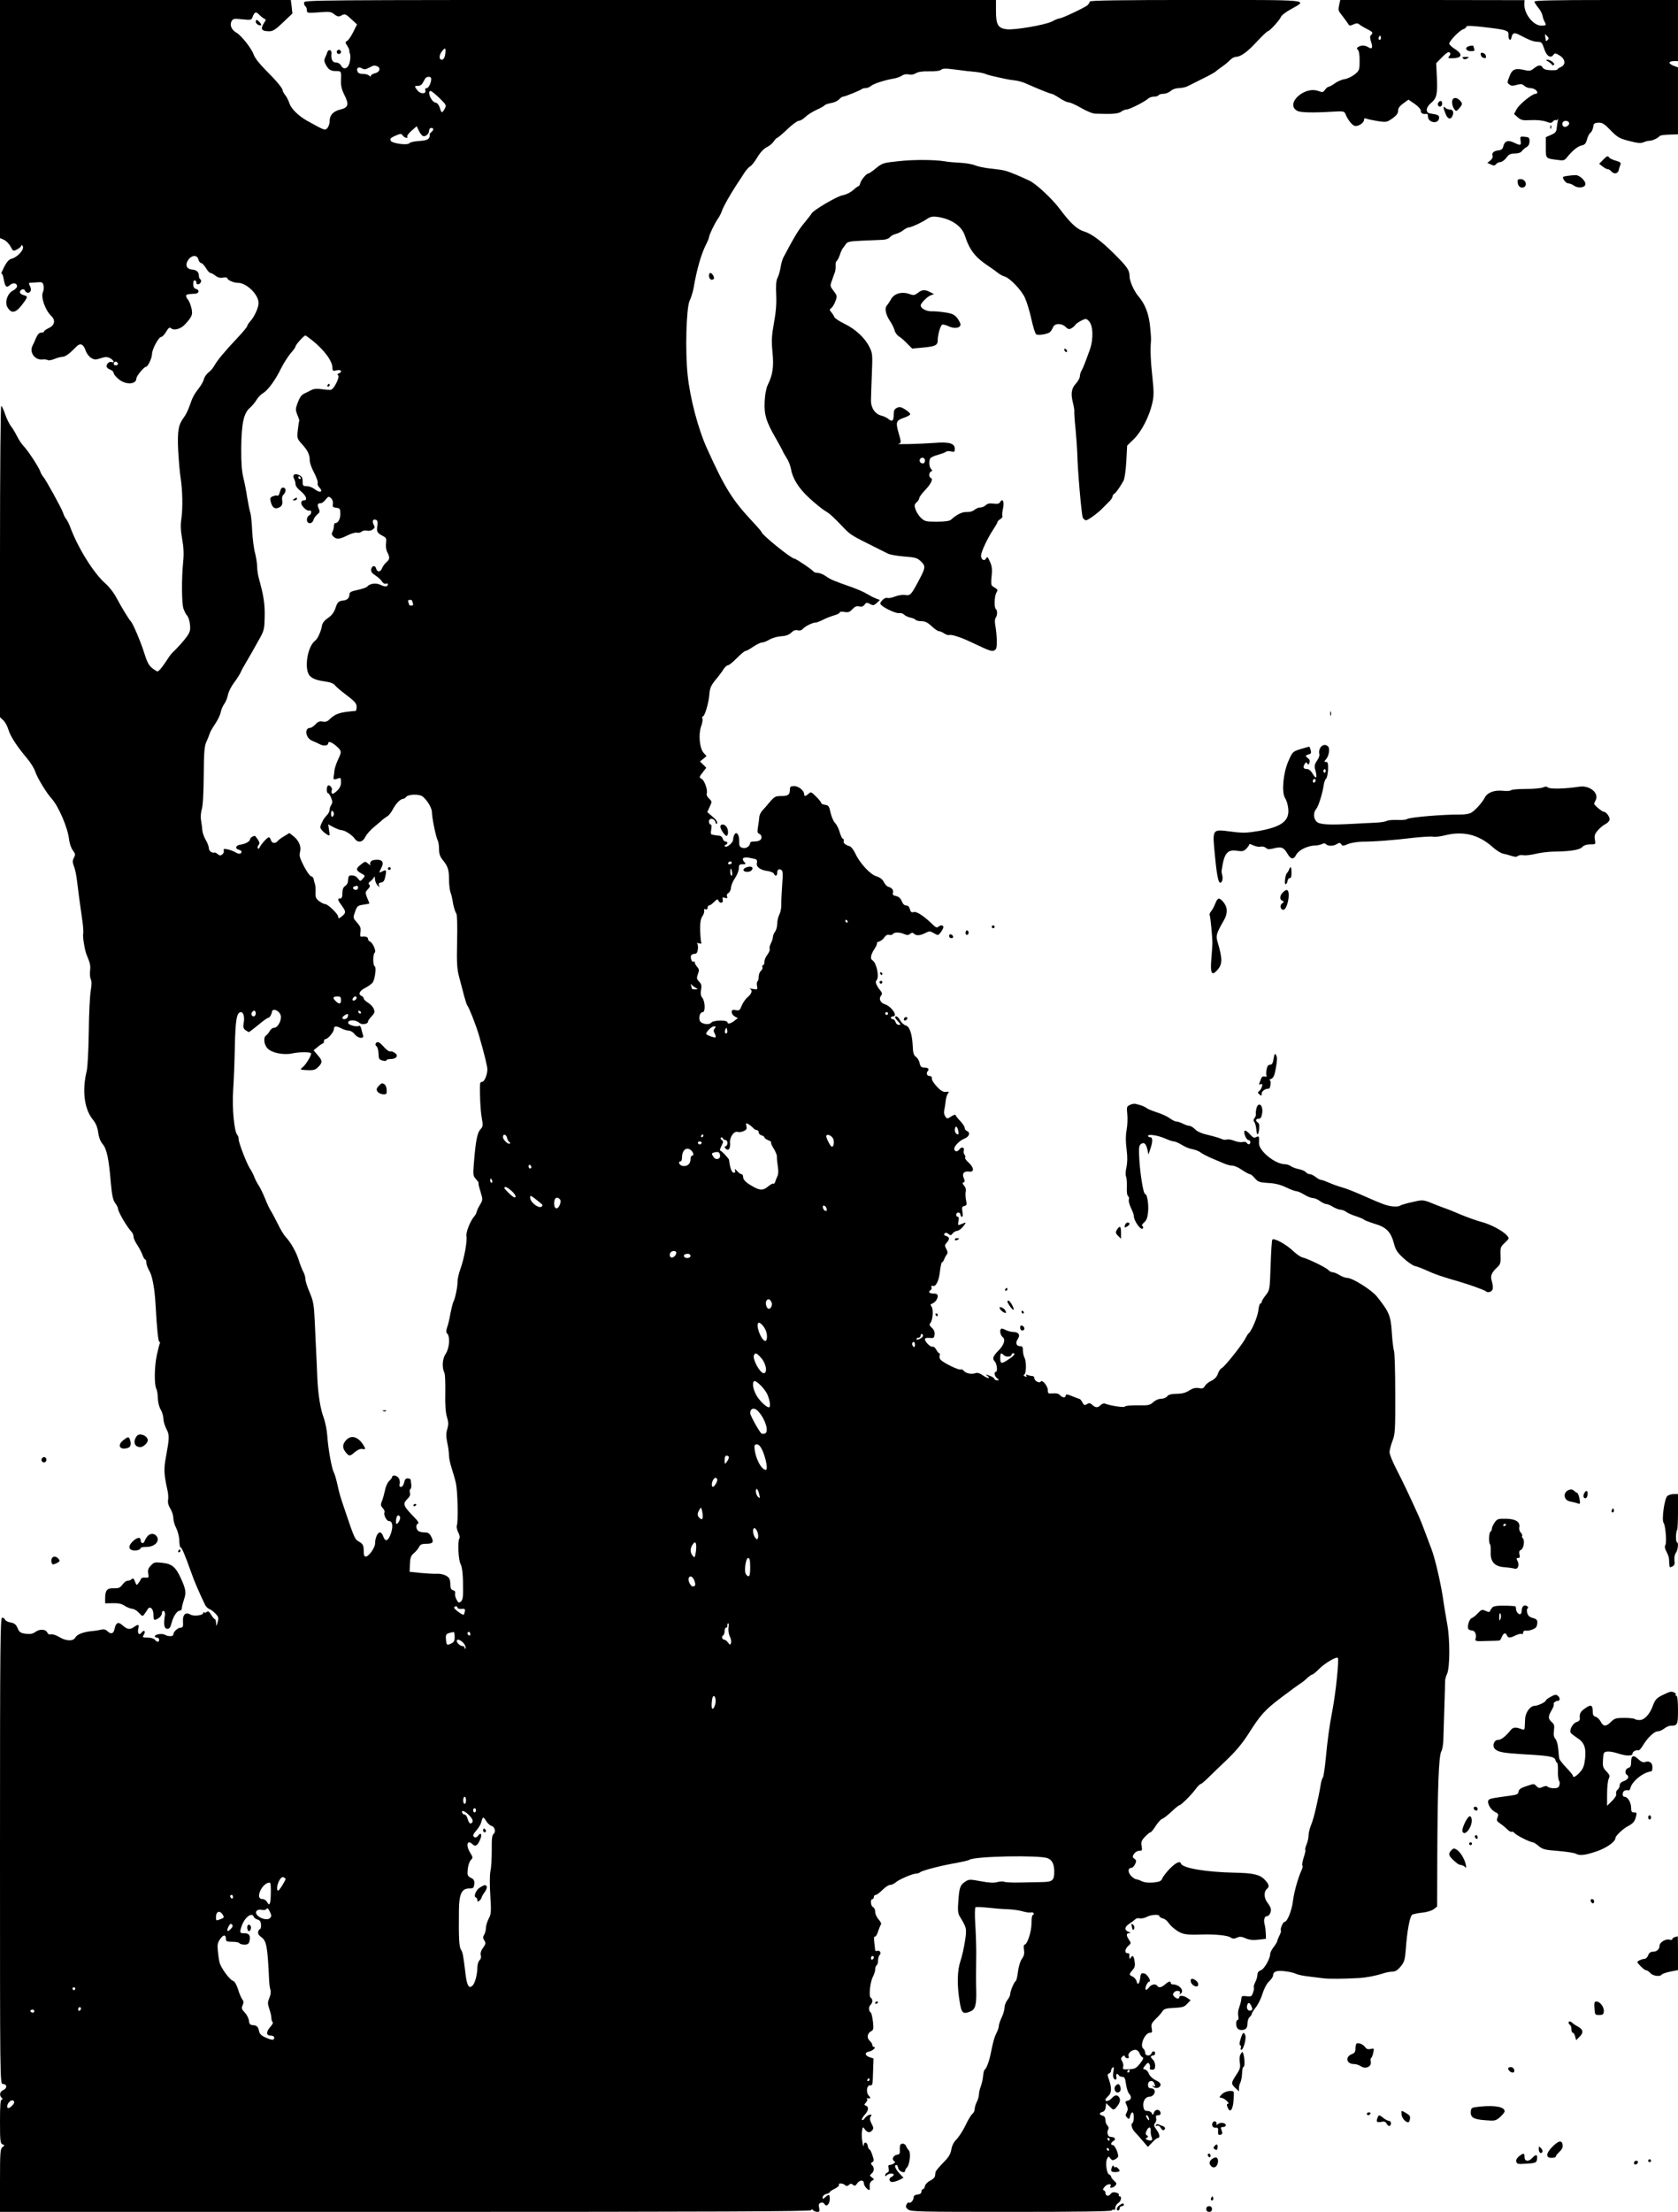 <?xml version="1.0" standalone="no"?>
<!DOCTYPE svg PUBLIC "-//W3C//DTD SVG 20010904//EN"
 "http://www.w3.org/TR/2001/REC-SVG-20010904/DTD/svg10.dtd">
<svg version="1.0" xmlns="http://www.w3.org/2000/svg"
 width="1181pt" height="1556pt" viewBox="0 0 1181 1556"
 preserveAspectRatio="xMidYMid meet">

<g transform="translate(0,1556) scale(0.1,-0.1)"
fill="#000000" stroke="none">
<path d="M0 14722 l0 -837 28 -12 c15 -7 36 -28 46 -47 18 -34 19 -35 47 -20
16 8 29 20 29 27 0 7 5 4 10 -5 13 -21 -34 -75 -75 -87 -21 -5 -36 -21 -56
-59 -14 -28 -23 -49 -19 -47 5 3 11 -12 15 -33 10 -59 20 -70 44 -48 22 20 51
15 51 -8 0 -9 -13 -22 -30 -31 -39 -20 -59 -85 -36 -119 31 -49 62 -37 119 44
22 32 22 37 -8 44 -14 4 -25 13 -25 20 0 20 30 29 36 11 8 -19 33 -19 40 -1 3
8 1 24 -6 35 -8 16 -8 21 2 22 7 0 30 1 51 3 32 3 38 0 43 -21 4 -14 2 -35 -4
-48 -16 -35 16 -127 59 -168 31 -29 24 -65 -16 -84 -19 -9 -35 -20 -35 -25 0
-4 -9 -8 -20 -8 -14 0 -25 -12 -36 -37 -9 -21 -20 -46 -25 -55 -24 -46 16
-102 68 -97 15 2 33 0 39 -4 7 -4 28 0 48 8 19 8 44 15 56 15 20 0 52 24 96
70 29 30 51 21 68 -29 6 -18 23 -40 38 -49 23 -14 32 -14 67 -2 34 11 45 11
66 0 26 -14 35 -36 11 -27 -16 6 -36 -11 -36 -30 0 -8 11 -18 25 -23 14 -5 25
-16 25 -24 0 -8 16 -28 36 -44 49 -41 124 -37 124 6 0 17 54 82 68 82 13 0 42
62 42 90 0 33 47 120 65 120 7 0 23 16 34 36 18 29 24 34 36 24 21 -17 68 -4
97 28 51 55 56 70 45 115 -5 23 -16 49 -23 58 -8 8 -14 21 -14 27 0 11 8 13
64 16 27 1 32 26 7 33 -15 4 -21 13 -21 35 0 20 4 28 13 25 6 -2 11 -10 9 -16
-1 -6 4 -11 12 -11 17 0 29 27 16 35 -6 4 -10 14 -10 23 0 28 -15 43 -45 45
-40 3 -54 30 -33 64 23 39 65 43 74 9 3 -14 12 -26 19 -26 7 0 22 -16 34 -35
11 -19 25 -35 32 -35 6 0 22 -9 36 -20 17 -13 33 -17 54 -13 16 3 29 1 29 -4
0 -13 45 -33 76 -33 60 0 144 -83 144 -142 0 -32 -31 -100 -61 -131 -10 -12
-19 -25 -19 -31 0 -5 -30 -42 -67 -81 -88 -93 -144 -160 -163 -195 -8 -16 -27
-38 -41 -49 -15 -11 -30 -33 -34 -48 -3 -15 -19 -43 -34 -62 -35 -45 -46 -66
-67 -127 -9 -27 -26 -62 -39 -79 -40 -53 -47 -95 -41 -233 4 -70 11 -156 17
-192 14 -89 16 -212 6 -286 -7 -45 -6 -84 5 -145 11 -60 13 -107 7 -164 -12
-120 -10 -288 2 -326 7 -19 18 -42 27 -51 8 -9 17 -37 19 -61 4 -36 1 -52 -19
-81 -21 -31 -67 -82 -108 -121 -6 -5 -29 -38 -51 -72 -25 -37 -46 -60 -53 -56
-54 31 -64 45 -91 130 -24 77 -80 209 -95 223 -12 12 -63 95 -96 157 -21 41
-55 85 -85 111 -80 71 -189 245 -244 392 -9 25 -23 52 -30 60 -7 8 -16 26 -20
40 -9 30 -124 239 -142 258 -6 6 -15 22 -19 34 -9 29 -86 147 -117 179 -14 14
-35 46 -47 70 -12 24 -32 58 -45 74 -12 17 -30 54 -39 82 -10 29 -22 55 -27
58 -5 4 -9 -423 -9 -1092 l0 -1098 23 -22 c13 -12 29 -41 36 -65 14 -47 56
-113 130 -201 26 -31 53 -74 59 -95 13 -41 79 -151 117 -192 47 -52 113 -205
121 -284 3 -27 14 -61 26 -77 19 -25 20 -32 8 -53 -10 -19 -10 -32 -2 -53 13
-33 20 -71 27 -133 5 -45 15 -118 35 -259 6 -41 8 -81 6 -88 -6 -15 10 -117
23 -148 26 -62 29 -76 25 -114 -3 -22 0 -49 5 -60 7 -13 7 -37 0 -78 -6 -32
-13 -161 -14 -288 -2 -135 -8 -251 -15 -280 -33 -137 -17 -265 42 -339 23 -28
34 -55 39 -93 5 -34 16 -64 32 -82 29 -35 43 -103 57 -271 8 -89 15 -121 30
-142 11 -15 20 -32 20 -38 0 -23 62 -130 98 -168 6 -7 12 -22 12 -32 0 -11 11
-35 25 -56 13 -20 30 -51 37 -70 6 -19 16 -34 20 -34 4 0 8 -10 8 -22 0 -13
10 -39 21 -58 21 -34 38 -126 44 -240 9 -167 19 -260 27 -260 5 0 6 -4 3 -10
-3 -5 -13 -44 -22 -87 -17 -82 -18 -205 -2 -235 5 -10 10 -39 10 -66 1 -27 9
-60 20 -78 10 -17 19 -46 19 -63 0 -18 9 -50 21 -73 23 -44 22 -60 -4 -203
-15 -79 -13 -118 12 -230 5 -22 7 -52 4 -67 -3 -18 2 -39 16 -61 12 -19 21
-49 21 -66 0 -18 9 -50 21 -72 11 -23 21 -62 21 -89 1 -27 5 -47 8 -45 7 5 33
-55 77 -180 21 -60 51 -129 96 -224 6 -13 21 -27 32 -31 11 -4 30 -19 43 -33
20 -21 22 -29 14 -58 -10 -33 -10 -33 -11 -6 -1 15 -5 27 -9 27 -4 0 -16 14
-26 31 -13 22 -21 27 -30 20 -7 -6 -16 -8 -19 -4 -4 3 -7 2 -7 -4 0 -17 -67
-25 -90 -11 -33 21 -56 -1 -52 -51 2 -34 -1 -41 -16 -41 -20 0 -52 -29 -52
-48 0 -15 -35 -16 -60 -2 -21 11 -70 3 -70 -11 0 -5 7 -9 15 -9 8 0 15 -7 15
-15 0 -19 -14 -19 -30 0 -7 9 -29 15 -51 15 -36 0 -38 1 -27 20 16 25 2 39
-16 15 -17 -23 -31 -4 -22 31 7 27 -2 30 -30 9 -28 -21 -49 -18 -80 10 -31 29
-48 22 -58 -25 -6 -33 -26 -39 -51 -14 -11 11 -24 14 -43 10 -15 -4 -47 -9
-72 -11 -59 -7 -98 -23 -111 -46 -14 -26 -65 -24 -112 5 -21 13 -47 21 -58 19
-11 -3 -21 1 -25 10 -9 26 -52 30 -83 8 -21 -15 -37 -18 -70 -14 -37 5 -45 11
-57 39 -11 26 -22 35 -48 40 -19 3 -37 12 -40 20 -3 8 -12 14 -21 14 -13 0
-15 -174 -15 -1640 0 -1602 0 -1640 19 -1640 30 0 34 -29 6 -42 -27 -12 -32
-37 -13 -56 9 -9 9 -12 0 -12 -9 0 -12 -41 -12 -154 0 -137 2 -155 18 -161 16
-6 16 -7 0 -19 -16 -12 -18 -35 -18 -235 l0 -221 2855 0 c2214 0 2855 3 2855
12 0 9 3 9 12 0 7 -7 20 -12 31 -12 15 0 17 5 12 29 -5 22 -2 30 11 35 11 4
21 1 27 -9 13 -24 37 0 37 36 0 33 -6 36 -32 12 -17 -15 -18 -15 -18 0 0 9 11
19 25 23 14 3 25 9 25 13 0 4 16 15 36 24 19 10 32 22 29 27 -9 14 28 13 43
-2 8 -8 15 -8 27 2 12 10 18 10 29 0 12 -9 17 -7 28 9 16 26 48 28 48 3 0 -11
9 -27 20 -37 21 -19 23 -16 21 22 -1 12 6 26 16 32 17 9 17 10 0 23 -17 13
-17 15 -3 27 19 16 21 42 4 59 -10 10 -10 15 1 22 13 7 13 14 1 49 -7 23 -17
41 -21 41 -4 0 -9 10 -11 22 -4 30 -28 35 -29 6 -1 -13 -5 -3 -9 22 -5 25 -6
60 -3 78 5 32 6 32 20 13 17 -24 36 -27 52 -7 10 11 9 22 -5 47 -12 24 -14 37
-6 50 9 14 8 16 -9 12 -11 -3 -26 -14 -33 -25 -8 -11 -16 -15 -19 -11 -3 5 5
21 19 36 27 30 31 55 9 64 -14 5 -14 7 0 23 8 9 12 20 8 24 -5 4 -3 7 2 6 22
-5 26 1 11 16 -22 21 -17 74 6 74 20 0 20 -3 23 107 l3 82 -30 10 c-33 12 -33
34 0 39 23 4 53 32 33 32 -6 0 -11 6 -11 13 0 8 -9 22 -19 31 -22 20 -17 52
10 67 17 8 18 17 13 67 -4 31 -10 59 -14 62 -16 12 -18 40 -5 54 18 17 19 42
4 52 -16 9 -5 111 15 149 9 17 16 40 16 52 0 12 5 25 10 28 6 3 10 19 10 34 0
15 5 32 11 38 14 14 1 36 -17 29 -8 -3 -14 0 -15 7 0 7 -3 32 -6 56 -3 27 -1
41 4 38 6 -4 16 13 23 36 8 23 17 46 21 50 3 5 -4 20 -17 34 -13 14 -24 38
-24 53 0 16 -7 30 -15 34 -17 6 -21 56 -5 56 6 0 10 7 10 15 0 8 6 15 14 15 7
0 28 16 47 35 19 19 43 35 53 35 11 0 29 8 40 18 24 21 120 62 145 62 10 0 21
4 27 9 11 12 154 49 257 66 42 8 83 17 90 22 38 25 492 34 550 11 32 -12 47
-42 47 -94 0 -63 -12 -73 -88 -74 -37 -1 -107 -2 -157 -3 -49 -1 -97 1 -106 5
-9 4 -31 3 -50 -2 -24 -7 -57 -5 -116 6 -76 14 -84 14 -108 -2 -37 -24 -43
-40 -50 -135 -5 -66 -3 -89 9 -109 50 -83 51 -85 38 -174 -7 -46 -21 -109 -32
-141 -23 -67 -25 -168 -6 -285 13 -82 23 -92 76 -70 34 14 43 47 41 140 -2 69
-2 131 0 275 0 50 -3 140 -7 201 -4 65 -3 113 2 117 5 3 44 1 86 -3 42 -5 105
-10 140 -11 35 -1 83 -8 106 -15 24 -7 50 -10 57 -8 7 3 16 1 20 -5 3 -6 1
-11 -4 -11 -7 0 -11 -24 -11 -59 0 -60 -30 -151 -49 -151 -6 0 -7 -15 -4 -36
4 -26 1 -42 -14 -63 -12 -16 -23 -52 -28 -89 -4 -34 -11 -65 -16 -68 -12 -7
-39 -71 -39 -93 0 -9 -9 -27 -20 -41 -11 -14 -20 -38 -20 -53 0 -15 -9 -47
-20 -69 -11 -23 -20 -50 -20 -60 0 -11 -8 -33 -17 -51 -15 -30 -23 -58 -42
-152 -10 -48 -29 -98 -41 -105 -4 -3 -9 -23 -11 -45 -2 -22 -9 -54 -16 -72 -7
-18 -13 -43 -13 -57 0 -13 -7 -37 -15 -52 -8 -16 -15 -39 -15 -50 0 -12 -7
-28 -17 -35 -9 -8 -31 -44 -48 -81 -18 -37 -46 -80 -62 -97 -20 -19 -33 -45
-37 -71 -5 -30 -18 -53 -44 -80 -45 -46 -67 -72 -68 -82 -1 -5 -2 -16 -3 -25
-1 -10 -16 -25 -34 -33 -18 -9 -34 -25 -37 -38 -3 -13 -9 -23 -15 -23 -5 1
-10 -7 -10 -17 0 -11 -9 -18 -27 -20 -19 -2 -28 -9 -28 -21 0 -20 -23 -45 -33
-35 -3 3 -10 -3 -16 -13 -8 -15 -6 -23 10 -36 18 -16 80 -17 724 -17 466 0
706 3 710 10 4 6 11 8 16 5 5 -4 9 3 9 14 0 12 9 26 20 33 21 13 28 48 9 48
-5 0 -7 4 -4 10 3 5 -6 12 -20 16 -19 5 -30 1 -39 -11 -14 -19 -36 -13 -36 10
0 7 -5 15 -12 17 -8 3 -5 12 9 27 20 21 51 21 38 0 -10 -15 22 -10 35 6 11 13
9 19 -9 34 -11 10 -21 23 -21 29 0 5 -6 12 -14 15 -17 7 -28 85 -14 111 10 19
11 19 23 2 11 -14 17 -15 34 -6 12 6 21 16 21 22 0 26 -25 78 -37 78 -19 0
-16 17 4 29 17 9 12 25 -8 27 -5 1 -13 2 -18 3 -14 2 -22 31 -12 49 6 10 4 20
-5 30 -8 7 -14 25 -14 39 0 16 -7 27 -20 30 -25 7 -26 19 -1 26 12 3 21 15 23
33 l3 29 26 -25 c22 -23 27 -24 40 -11 27 28 38 55 28 73 -13 24 -32 23 -54
-2 -18 -20 -45 -27 -45 -12 0 5 9 17 20 27 24 21 25 57 6 113 -13 35 -13 41 0
46 8 3 14 12 14 20 0 8 5 18 12 22 8 5 9 -2 5 -24 -4 -18 -4 -39 -1 -47 9 -22
27 -18 21 5 -5 21 7 28 18 10 3 -5 14 -10 25 -10 14 0 20 -11 25 -52 4 -28 14
-58 21 -66 20 -20 17 -43 -6 -49 -23 -6 -23 -5 -9 -36 8 -18 8 -30 -1 -47 -10
-18 -9 -25 3 -37 13 -13 15 -12 21 11 3 14 11 26 16 26 13 0 13 -67 0 -75 -13
-8 -4 -41 18 -64 10 -10 34 -37 54 -61 l37 -43 30 31 c16 18 34 32 40 32 18 0
13 29 -11 60 -17 24 -19 32 -8 45 7 8 10 24 7 35 -4 15 0 20 15 20 13 0 18 6
16 17 -5 27 -37 28 -46 2 -7 -19 -10 -20 -15 -6 -4 10 -17 17 -31 17 -19 0
-25 6 -29 32 -5 37 15 68 43 68 23 0 44 26 36 45 -3 8 -15 15 -26 15 -15 0
-20 7 -20 25 0 29 34 36 44 9 9 -23 8 -26 -6 -18 -10 5 -10 4 -2 -5 16 -17 48
-10 52 11 2 11 -9 23 -34 34 -22 11 -41 29 -48 45 -5 16 -18 29 -28 31 -16 3
-16 5 2 28 16 20 22 22 29 11 5 -8 7 -20 4 -28 -3 -8 2 -13 16 -13 16 0 21 6
21 29 0 16 -7 34 -15 41 -8 7 -15 16 -15 21 0 5 7 9 15 9 8 0 15 7 15 15 0 19
-19 19 -26 0 -9 -22 -44 -19 -44 4 0 10 -6 24 -14 30 -26 22 12 111 48 111 15
0 17 5 12 31 -5 27 -1 37 26 64 18 17 40 41 48 54 13 20 25 23 84 26 59 3 72
7 92 29 l24 25 -22 15 c-25 18 -58 21 -58 6 0 -14 -19 -12 -35 4 -11 11 -12
17 -2 30 14 18 52 12 40 -7 -3 -6 -1 -7 5 -3 32 19 -6 66 -53 66 -8 0 -15 5
-15 10 0 16 -15 12 -40 -10 -25 -22 -45 -26 -55 -10 -11 17 -43 11 -59 -12 -9
-12 -19 -19 -22 -15 -9 9 12 57 25 57 16 0 -13 50 -32 56 -23 7 -29 2 -32 -30
-5 -41 -18 -55 -25 -26 -3 14 -16 29 -28 35 -27 12 -27 16 -1 46 16 18 19 32
15 58 -6 41 -14 50 -26 31 -9 -13 -10 -13 -11 0 -1 8 -1 18 0 23 0 4 -6 7 -14
7 -22 0 -18 30 6 51 20 18 21 20 5 43 -21 32 -20 46 2 47 13 0 12 2 -5 9 -31
12 -29 34 4 56 16 10 34 24 42 31 7 8 21 11 32 8 10 -3 32 1 48 9 33 18 91 21
91 6 0 -5 11 -12 25 -16 14 -3 32 -18 41 -33 9 -14 35 -38 58 -53 42 -27 64
-30 176 -27 85 3 178 -6 198 -19 18 -12 28 -12 48 -3 20 9 33 8 62 -5 26 -11
52 -14 90 -9 l52 6 -1 37 c-1 20 -4 48 -8 62 -9 32 -2 60 15 60 19 0 35 35 27
57 -3 10 -15 29 -25 42 -22 29 -23 74 -3 91 21 18 19 31 -13 66 -33 36 -81 48
-212 50 -199 4 -368 32 -378 64 -7 21 -35 8 -79 -36 -24 -25 -48 -56 -53 -69
-7 -18 -18 -23 -62 -28 -35 -3 -63 0 -82 9 -16 8 -34 14 -41 14 -6 0 -22 11
-35 24 -23 26 -22 56 3 56 8 0 19 12 26 26 10 22 9 28 -5 38 -14 11 -15 15 -3
34 8 12 24 22 37 22 21 0 22 3 17 33 -5 28 -2 39 23 65 17 18 34 32 39 32 5 0
22 20 37 45 16 24 36 47 46 50 10 3 39 26 65 50 26 25 51 45 55 45 12 0 90 78
118 118 13 17 28 32 33 32 5 0 33 24 62 53 29 28 79 77 112 108 69 65 117 122
160 189 86 136 116 170 231 257 63 48 125 93 135 99 11 6 33 23 48 38 15 14
32 26 37 26 5 0 27 18 48 39 40 41 122 89 132 78 10 -9 -15 -246 -37 -362 -24
-126 -35 -210 -49 -354 -6 -63 -15 -120 -19 -125 -5 -6 -11 -24 -14 -41 -18
-110 -50 -247 -67 -287 -11 -26 -20 -61 -20 -78 0 -17 -6 -46 -14 -65 -8 -18
-12 -36 -9 -39 3 -3 -2 -26 -11 -52 -8 -25 -13 -51 -10 -56 4 -6 2 -20 -4 -31
-26 -57 -53 -152 -62 -220 -8 -68 -40 -147 -59 -147 -11 0 -32 -50 -26 -60 3
-4 -2 -21 -10 -36 -8 -16 -15 -33 -15 -38 0 -5 -11 -24 -25 -42 -14 -18 -25
-40 -25 -49 0 -33 -41 -106 -65 -115 -17 -6 -25 -17 -25 -32 0 -13 -7 -36 -15
-52 -8 -15 -13 -32 -10 -36 3 -4 0 -21 -6 -38 -9 -27 -14 -29 -45 -25 -19 3
-35 1 -35 -4 -1 -4 -3 -17 -4 -28 -2 -11 -8 -33 -14 -49 -7 -16 -9 -42 -6 -58
4 -17 2 -28 -4 -28 -12 0 -15 -39 -3 -57 9 -14 32 -18 54 -9 12 6 18 19 18 41
0 18 7 38 15 45 8 7 15 17 15 22 0 6 13 27 29 47 16 20 37 63 47 96 11 36 29
70 46 86 15 14 28 33 28 41 0 28 24 38 81 31 30 -3 65 -11 79 -18 14 -7 54
-15 90 -19 36 -4 83 -10 105 -13 39 -5 149 -4 250 2 53 3 116 15 175 34 19 6
47 11 62 11 18 0 36 11 56 36 26 31 30 46 36 117 9 132 29 239 46 248 8 4 41
11 72 14 33 4 67 14 80 25 l23 18 1 359 c2 472 10 697 28 732 8 14 15 56 15
91 1 36 4 137 7 225 3 88 5 169 5 180 0 11 6 34 14 50 20 45 21 240 1 350 -9
50 -21 120 -26 156 -15 112 -58 301 -84 369 -14 36 -35 94 -49 130 -13 36 -32
83 -42 105 -70 155 -112 242 -155 326 -28 53 -50 108 -50 123 0 14 9 49 20 78
19 49 21 74 20 337 0 155 -4 290 -9 300 -4 9 -11 65 -15 126 -7 119 -19 146
-104 253 -36 46 -172 132 -209 132 -13 0 -37 9 -55 20 -18 11 -40 20 -49 20
-9 0 -22 7 -29 15 -14 17 -141 79 -182 89 -14 3 -44 24 -66 45 -47 46 -138 96
-147 80 -4 -5 -9 -87 -12 -182 -6 -171 -6 -172 -34 -208 -16 -20 -29 -42 -29
-48 0 -6 -4 -11 -9 -11 -5 0 -12 -24 -15 -52 -6 -46 -48 -143 -68 -158 -4 -3
-14 -19 -22 -35 -23 -45 -149 -203 -167 -209 -8 -4 -21 -21 -27 -40 -8 -23
-24 -39 -47 -50 -19 -9 -40 -26 -45 -37 -9 -16 -18 -19 -43 -14 -23 4 -42 -1
-67 -17 -24 -16 -51 -23 -89 -23 -38 -1 -57 -6 -66 -18 -7 -9 -26 -17 -42 -17
-18 0 -41 -10 -56 -24 -23 -21 -34 -24 -111 -22 -49 0 -87 -3 -89 -9 -3 -9
-102 6 -141 21 -7 3 -20 -2 -29 -10 -20 -21 -36 -20 -59 1 -16 14 -23 15 -38
5 -17 -10 -21 -8 -32 13 -7 13 -16 24 -21 24 -4 1 -23 8 -43 16 -43 18 -54 19
-54 5 0 -15 -26 -12 -40 6 -9 10 -26 14 -49 12 -33 -3 -36 -1 -36 22 0 29 -39
77 -50 61 -9 -15 -45 5 -45 24 0 8 -6 15 -14 15 -8 0 -22 3 -32 7 -12 4 -15 3
-10 -5 5 -8 2 -10 -9 -5 -11 4 -13 8 -6 13 15 9 16 91 2 118 -6 11 -11 34 -11
51 0 24 -4 31 -20 31 -28 0 -35 24 -16 51 19 28 5 49 -33 49 -14 0 -38 6 -53
14 -15 8 -29 12 -32 8 -12 -11 -5 -45 10 -57 24 -17 11 -57 -31 -99 -37 -37
-42 -55 -23 -74 14 -14 21 -72 8 -72 -16 0 -11 -32 8 -46 16 -13 16 -13 0 -14
-10 0 -18 4 -18 8 0 5 -11 14 -25 20 -31 14 -46 15 -25 2 8 -5 12 -11 9 -14
-3 -3 -21 5 -40 18 -23 16 -40 21 -54 16 -26 -10 -67 -2 -82 17 -6 8 -16 12
-22 9 -11 -7 -123 47 -141 69 -7 8 -10 22 -6 30 3 8 2 15 -3 15 -4 0 -14 11
-21 25 -8 14 -19 24 -26 21 -14 -5 -54 34 -54 53 0 8 11 11 33 9 28 -3 32 0
35 24 2 17 -4 33 -19 47 -18 16 -20 23 -10 35 17 20 22 98 7 115 -8 11 -8 15
2 19 22 7 42 33 42 53 0 14 -7 19 -30 19 -30 0 -40 13 -19 25 6 4 8 13 5 21
-3 8 0 11 9 8 22 -9 44 37 51 104 4 34 10 62 14 62 4 0 10 8 14 18 3 9 11 25
18 34 10 13 9 22 -2 42 -12 23 -11 28 3 44 23 25 21 39 -4 47 -15 5 -18 10
-10 18 7 7 15 6 27 -4 14 -11 18 -11 29 4 7 9 21 17 31 18 10 0 30 14 44 32
19 24 21 29 7 24 -9 -4 -24 -10 -32 -13 -12 -5 -14 0 -9 25 4 20 3 31 -5 31
-6 0 -11 7 -11 15 0 8 7 15 15 15 8 0 15 -7 15 -15 0 -8 5 -15 10 -15 7 0 8
13 4 36 -5 30 -3 36 14 40 17 5 18 10 11 42 -4 21 -5 47 -2 60 3 14 -1 30 -11
41 -13 15 -14 20 -4 23 10 4 10 10 1 31 -14 31 2 50 39 45 36 -5 34 27 -3 62
-18 16 -30 33 -26 36 4 4 2 13 -4 20 -6 8 -9 20 -6 29 9 21 -14 31 -28 12 -15
-20 -31 -22 -38 -4 -7 18 33 62 71 77 34 13 44 43 17 54 -8 3 -15 12 -15 21 0
8 -13 29 -29 46 -17 17 -32 36 -34 42 -2 8 -13 5 -32 -7 -28 -18 -29 -18 -42
0 -8 12 -11 29 -7 44 3 14 8 43 10 64 2 21 9 45 16 53 10 13 8 14 -13 12 -19
-3 -36 6 -64 36 -21 22 -38 48 -36 58 1 10 -4 17 -13 17 -21 0 -30 18 -17 34
14 16 4 26 -26 26 -18 0 -25 7 -30 30 -3 17 -15 37 -26 45 -16 11 -21 27 -23
77 -4 85 -22 137 -49 144 -12 3 -29 18 -39 35 -9 16 -21 29 -27 29 -15 0 -11
-12 13 -37 19 -20 20 -23 4 -23 -10 0 -20 9 -23 20 -3 11 -12 20 -19 20 -8 0
-14 5 -14 10 0 6 7 10 15 10 37 0 -9 69 -57 85 -33 11 -45 40 -26 62 8 10 7
18 -3 31 -31 38 -41 64 -30 75 22 22 1 124 -29 142 -17 10 -11 40 14 78 13 19
21 38 18 42 -3 3 4 8 15 11 12 4 29 16 37 29 10 15 22 22 35 18 10 -2 22 0 25
6 9 14 48 14 80 0 20 -9 29 -9 41 1 12 10 19 10 27 2 16 -16 43 -15 80 4 29
15 34 15 61 -1 29 -17 30 -17 48 6 10 13 19 30 19 37 0 15 -22 16 -37 1 -7 -7
-17 -4 -34 13 -63 62 -116 97 -137 92 -17 -5 -22 -1 -28 20 -4 17 -13 26 -26
26 -13 0 -24 11 -31 30 -8 20 -20 31 -39 36 -22 4 -27 10 -23 23 6 19 -9 37
-34 43 -8 2 -22 16 -30 33 -11 20 -28 33 -52 40 -43 12 -119 94 -149 161 -12
25 -29 47 -38 50 -34 11 -47 22 -44 38 2 9 -1 16 -6 16 -5 0 -15 21 -22 46 -7
25 -22 54 -32 64 -11 10 -25 42 -32 72 -10 47 -15 53 -39 56 -15 2 -27 8 -27
13 0 5 -16 26 -36 45 -33 33 -37 35 -53 20 -21 -19 -31 -20 -31 -3 0 25 -40
57 -70 57 -23 0 -30 -5 -30 -19 0 -42 -11 -51 -59 -51 -43 0 -50 -4 -82 -41
-19 -23 -43 -51 -54 -62 -11 -12 -21 -33 -21 -47 -1 -14 -5 -44 -9 -67 -6 -35
-4 -44 9 -49 9 -3 16 -14 16 -24 0 -20 -19 -30 -56 -30 -13 0 -24 -4 -24 -8 0
-24 -27 -43 -52 -37 -22 6 -26 12 -25 46 1 45 -18 73 -33 49 -5 -8 -10 -25
-10 -36 0 -23 -47 -61 -58 -48 -4 4 -1 9 6 11 16 6 15 23 -2 23 -7 0 -16 9
-19 20 -3 11 -14 21 -26 21 -12 1 -25 3 -31 4 -5 1 -15 3 -20 4 -7 1 -8 14 -4
36 4 23 2 35 -5 35 -6 0 -11 9 -11 20 0 28 36 26 45 -2 4 -17 8 -19 12 -9 4 9
-8 27 -32 46 l-37 32 17 37 c17 36 17 37 -4 58 -13 11 -20 27 -17 35 9 23 -15
93 -36 104 -18 10 -18 12 7 44 l26 34 -22 22 -22 22 23 19 23 19 -20 22 c-29
31 -38 129 -19 185 9 23 13 49 10 57 -4 8 -2 15 3 15 13 0 42 97 46 157 3 42
11 60 43 100 22 26 48 60 57 76 10 15 24 27 31 27 7 0 35 22 62 50 27 27 54
50 60 50 6 0 31 13 55 30 24 16 52 30 63 30 10 0 33 9 51 20 18 11 55 22 83
24 34 2 56 10 72 26 15 15 29 20 45 16 14 -4 27 0 35 9 15 18 68 45 89 45 9 0
32 9 52 19 20 11 55 24 77 31 23 6 42 15 42 21 0 6 13 7 33 4 26 -5 37 -2 56
19 18 19 30 24 48 20 17 -5 28 -1 38 12 11 16 16 17 38 5 22 -12 28 -11 48 7
l22 21 -29 11 c-16 6 -44 21 -64 33 -19 12 -68 33 -110 48 -125 44 -143 51
-178 76 -19 13 -45 23 -58 23 -12 0 -25 4 -28 9 -8 13 -124 91 -135 91 -22 0
-231 169 -231 187 0 3 -28 36 -63 73 -142 152 -194 234 -321 515 -62 136 -119
353 -136 515 -18 168 -10 472 14 525 11 22 22 60 27 85 24 140 56 249 92 317
9 18 17 37 17 43 0 15 41 101 63 131 10 14 24 41 30 60 13 34 55 108 105 185
15 22 38 57 51 78 13 20 32 41 42 46 10 6 32 34 50 64 20 34 45 60 65 70 18 8
41 27 50 41 9 14 20 25 24 25 4 0 36 27 71 60 34 33 71 60 81 60 11 0 31 12
45 26 15 15 51 38 80 51 29 13 55 28 58 33 3 4 23 11 44 15 22 3 47 15 57 26
9 10 22 19 28 19 13 0 124 45 133 54 3 3 15 6 26 6 11 0 28 7 37 15 18 16 99
42 160 52 19 3 45 12 57 20 14 10 33 13 49 9 16 -4 35 -1 49 8 15 10 46 15 93
14 43 -1 76 3 86 11 11 10 33 10 103 1 48 -7 111 -14 138 -16 28 -3 59 -9 70
-14 18 -8 47 -15 145 -36 14 -3 43 -8 65 -10 22 -3 54 -12 70 -19 92 -41 177
-75 186 -75 6 0 31 -13 56 -30 24 -16 53 -30 64 -30 11 0 51 -18 89 -40 40
-23 81 -40 101 -40 125 -4 160 -1 183 16 11 8 28 14 37 14 19 0 126 54 150 76
8 8 27 14 42 14 14 0 29 5 32 10 3 6 19 10 34 10 15 0 38 9 51 20 13 12 37 20
57 20 19 0 47 6 61 13 15 7 63 31 106 53 44 21 84 44 90 49 6 6 27 22 46 35
19 13 45 34 57 47 12 13 31 23 42 23 33 0 83 36 150 110 36 38 69 70 74 70 13
0 86 81 93 102 3 9 33 33 68 52 124 70 160 66 -669 66 -523 0 -745 -3 -745
-11 0 -6 -7 -17 -15 -25 -16 -16 -181 -94 -199 -94 -6 0 -30 -9 -51 -21 -49
-25 -265 -62 -320 -55 -60 7 -75 32 -75 127 l0 79 -2435 0 c-2404 0 -2435 0
-2435 -19 0 -11 4 -23 10 -26 6 -3 10 -16 10 -27 0 -20 3 -21 84 -15 75 6 86
5 109 -14 21 -16 31 -18 46 -10 29 16 32 15 75 -25 l39 -36 -27 -54 c-15 -30
-34 -58 -43 -62 -14 -8 -14 -12 1 -34 9 -14 16 -30 15 -34 -1 -5 1 -16 5 -24
3 -9 3 -34 -2 -55 -9 -47 -43 -61 -62 -26 -6 13 -21 21 -35 21 -25 0 -37 24
-32 64 3 25 -21 33 -29 9 -3 -10 -10 -28 -16 -39 -7 -15 -6 -28 3 -45 20 -39
36 -49 73 -49 39 0 39 0 36 -71 -1 -33 6 -62 25 -99 33 -66 27 -87 -31 -101
-50 -13 -74 -39 -74 -83 0 -16 -7 -37 -16 -47 -17 -18 -18 -18 -142 51 -59 33
-112 84 -123 119 -7 20 -20 47 -30 60 -11 13 -19 28 -19 33 0 16 -42 67 -118
143 -46 46 -79 88 -87 112 -14 42 -87 134 -121 153 -34 19 -48 53 -35 79 11
20 17 21 76 15 58 -6 65 -5 71 12 15 41 25 45 48 21 13 -13 29 -26 37 -29 11
-5 12 -9 1 -24 -32 -48 -24 -64 34 -64 25 0 45 13 97 63 l65 62 -5 48 -6 47
-1023 0 -1024 0 0 -838z m3135 470 c-2 -33 -12 -52 -26 -52 -19 0 -20 29 -2
54 24 33 31 32 28 -2z m-481 -98 c28 -11 19 -42 -14 -49 -16 -4 -30 -12 -30
-18 0 -8 -4 -7 -12 1 -7 7 -26 12 -44 12 -21 0 -34 6 -38 17 -10 24 8 37 31
22 16 -9 25 -9 49 4 35 18 38 19 58 11z m379 -81 c9 -17 -14 -73 -29 -73 -10
0 -14 -6 -11 -14 11 -27 -32 -30 -53 -4 -25 30 -25 35 2 34 12 -1 27 8 32 19
6 11 15 26 19 33 9 13 33 16 40 5z m60 -143 c48 -47 50 -50 37 -75 -18 -33
-24 -32 -35 8 -7 20 -17 33 -30 35 -29 4 -62 82 -34 82 6 0 33 -22 62 -50z
m-116 -267 c18 -7 43 15 43 38 0 11 7 19 15 19 19 0 19 -14 0 -30 -9 -7 -13
-15 -11 -18 3 -2 1 -12 -4 -22 -7 -13 -26 -19 -70 -22 -34 -2 -65 -9 -68 -15
-11 -17 -121 -3 -132 17 -7 14 -1 20 32 35 38 16 42 17 53 1 12 -16 41 -23 31
-7 -3 5 10 23 30 41 l37 32 15 -32 c9 -18 21 -34 29 -37z m-781 -1436 c87 -70
144 -147 144 -197 0 -19 4 -21 30 -15 32 7 43 -11 14 -22 -11 -4 -12 -8 -4
-13 14 -9 -29 -97 -50 -102 -8 -2 -37 0 -64 4 -34 5 -57 3 -75 -6 -14 -8 -38
-19 -52 -26 -17 -8 -31 -28 -43 -61 -17 -45 -17 -52 -3 -88 9 -21 15 -40 13
-42 -2 -2 -6 -31 -10 -64 -6 -59 -5 -61 30 -100 41 -45 54 -74 54 -115 0 -16
14 -55 31 -86 16 -31 28 -63 25 -71 -3 -8 1 -21 9 -29 34 -35 8 -46 -32 -14
-14 11 -39 20 -54 20 -26 0 -29 3 -29 33 0 27 -6 36 -27 46 -31 14 -48 -1 -32
-30 5 -10 9 -26 9 -37 0 -10 15 -31 34 -45 41 -33 54 -67 25 -67 -12 0 -19 -7
-19 -18 0 -22 41 -60 58 -54 18 6 15 -28 -3 -34 -8 -4 -15 -17 -15 -30 0 -32
36 -33 46 -2 3 12 16 29 27 39 18 14 20 20 10 42 -12 27 -8 37 15 37 8 0 23
11 34 26 19 23 22 24 38 9 10 -9 15 -25 13 -39 -4 -21 -1 -25 23 -28 26 -3 29
-7 29 -42 1 -37 -15 -66 -36 -66 -5 0 -9 -9 -9 -21 0 -11 -4 -29 -10 -39 -7
-14 -6 -23 6 -34 21 -22 45 -20 100 8 25 13 55 21 65 19 11 -3 26 0 34 7 8 7
25 10 37 7 13 -3 31 0 41 8 15 11 17 17 7 34 -13 26 -5 42 16 34 11 -4 14 -15
10 -42 -7 -41 -2 -50 38 -71 25 -13 27 -19 23 -51 -3 -22 1 -49 9 -64 19 -37
18 -49 -7 -71 -12 -10 -25 -29 -30 -41 -11 -29 -35 -30 -42 -2 -7 26 -31 20
-35 -8 -2 -14 7 -27 30 -41 18 -12 39 -30 46 -42 8 -13 19 -19 28 -16 8 3 14
1 14 -4 0 -18 -20 -20 -50 -5 -32 16 -77 11 -95 -11 -5 -7 -36 -17 -67 -24
-43 -8 -58 -16 -58 -28 0 -27 -15 -43 -41 -46 -37 -4 -44 -11 -59 -57 -10 -28
-26 -49 -51 -66 -23 -15 -39 -34 -42 -51 -8 -45 -31 -96 -49 -109 -57 -43 -80
-209 -35 -250 23 -21 52 -30 122 -40 22 -3 45 -13 52 -23 6 -9 43 -41 82 -70
58 -44 71 -59 71 -82 0 -15 -3 -28 -7 -29 -117 -10 -142 -18 -192 -67 -9 -8
-25 -12 -41 -8 -21 4 -33 -1 -50 -20 -13 -13 -29 -24 -36 -24 -44 0 -34 -72
13 -91 16 -6 40 -18 55 -25 26 -14 58 -10 58 7 0 18 26 8 58 -20 38 -35 38
-38 10 -97 -12 -26 -22 -58 -24 -73 -1 -14 -4 -35 -6 -46 -3 -20 3 -22 35 -10
14 6 17 1 17 -27 0 -25 -8 -42 -29 -62 -18 -17 -31 -24 -35 -17 -4 6 -4 16 -1
21 8 13 -14 42 -26 34 -12 -7 -12 -54 0 -54 5 0 14 -14 21 -31 10 -24 11 -36
2 -50 -7 -10 -12 -26 -12 -34 0 -9 -6 -23 -12 -31 -7 -8 -18 -20 -23 -27 -6
-7 -16 -25 -23 -41 -11 -25 -10 -31 5 -48 10 -11 26 -24 37 -30 18 -10 18 -7
12 31 l-6 42 39 -21 c22 -11 47 -20 55 -20 22 0 75 -34 92 -59 23 -33 57 -27
76 13 9 18 38 51 65 72 26 22 54 45 61 52 8 6 21 16 30 21 9 5 26 27 37 48 21
40 52 72 71 73 6 0 17 7 24 15 15 18 89 20 113 3 33 -25 67 -82 67 -112 0 -39
28 -173 40 -197 6 -10 10 -38 10 -63 0 -32 7 -52 24 -73 38 -47 46 -69 46
-137 0 -35 5 -77 10 -92 6 -15 12 -39 14 -53 6 -42 18 -85 28 -98 5 -7 8 -91
5 -195 -3 -156 -1 -193 15 -253 10 -38 26 -97 34 -130 9 -33 19 -64 24 -70 13
-17 60 -137 80 -205 40 -138 60 -221 60 -243 0 -38 -21 -87 -36 -87 -8 0 -14
-6 -15 -12 -4 -63 2 -188 11 -238 10 -57 10 -64 -8 -84 -24 -25 -35 -86 -48
-254 -5 -67 -4 -76 17 -98 12 -13 20 -24 17 -24 -3 0 2 -27 13 -60 18 -60 18
-60 -4 -97 -12 -20 -22 -43 -23 -51 -2 -8 -9 -21 -17 -30 -28 -32 -59 -112
-54 -139 6 -34 -15 -152 -42 -228 -12 -32 -21 -73 -21 -90 1 -36 -16 -118 -29
-143 -5 -10 -14 -47 -21 -82 -6 -36 -16 -80 -23 -97 -8 -25 -8 -36 1 -45 21
-21 15 -103 -11 -141 -24 -35 -28 -96 -9 -135 5 -9 7 -73 6 -141 -2 -82 2
-139 12 -170 11 -36 11 -54 2 -84 -9 -29 -9 -52 0 -96 7 -31 12 -72 12 -91 0
-18 9 -58 19 -89 10 -31 24 -78 30 -106 12 -56 17 -271 6 -297 -3 -9 1 -30 10
-48 10 -19 13 -36 8 -43 -13 -18 -7 -151 8 -178 13 -24 19 -85 18 -194 0 -43
-4 -63 -16 -72 -14 -11 -18 -8 -30 15 -8 14 -12 34 -10 43 3 11 -2 19 -14 22
-14 4 -19 14 -19 39 0 18 -4 38 -8 44 -13 21 -51 35 -89 33 -21 -1 -72 2 -114
6 l-76 8 2 54 c2 45 7 59 28 77 14 11 30 31 36 43 9 18 20 23 51 23 48 0 55
11 35 50 -12 24 -22 30 -48 30 -18 0 -38 5 -45 12 -16 16 -15 45 0 50 8 3 0
18 -22 40 -82 84 -88 98 -54 132 18 17 24 31 19 45 -3 10 -2 22 3 25 5 3 8 16
7 28 -1 13 -3 29 -4 36 0 6 -10 12 -21 12 -15 0 -22 -9 -26 -30 -4 -17 -13
-30 -21 -30 -11 0 -14 7 -10 21 3 12 0 30 -6 40 -12 20 -47 26 -47 9 0 -5 -10
-18 -22 -29 -11 -11 -24 -40 -28 -63 -5 -24 -14 -57 -21 -75 -11 -28 -11 -34
5 -52 10 -11 15 -24 12 -30 -9 -14 15 -61 30 -61 26 0 32 -33 17 -82 -19 -58
-40 -69 -55 -28 -5 17 -16 30 -24 30 -17 0 -34 -40 -34 -77 0 -30 -44 -93 -66
-93 -10 0 -14 11 -14 38 0 41 -6 52 -35 68 -27 15 -32 26 -92 204 -41 120 -44
132 -59 200 -8 36 -19 73 -25 83 -14 26 -39 162 -45 252 -3 44 -15 102 -25
130 -24 61 -41 169 -46 290 -2 50 -5 131 -8 180 -2 50 -7 147 -10 217 -5 109
-10 136 -35 195 -16 37 -30 79 -30 93 0 14 -7 39 -16 55 -9 17 -23 53 -31 80
-17 55 -55 124 -92 163 -13 14 -38 55 -55 91 -18 36 -40 78 -49 92 -10 14 -28
54 -41 87 -14 34 -33 74 -43 89 -11 16 -26 44 -33 63 -7 19 -21 46 -31 60 -22
33 -79 180 -79 205 0 12 -4 25 -9 30 -23 24 -38 189 -30 315 5 69 10 208 12
310 4 186 13 240 43 240 18 0 27 -36 19 -77 -5 -27 -2 -38 12 -49 10 -7 21
-14 25 -14 3 0 33 23 66 50 33 28 64 50 70 50 9 0 24 24 26 42 4 30 53 9 62
-26 8 -32 -21 -86 -46 -86 -11 0 -25 -10 -31 -22 -7 -13 -18 -27 -25 -31 -22
-13 -17 -65 9 -92 28 -31 111 -48 170 -36 55 12 137 12 137 0 0 -18 -38 -79
-59 -96 -22 -18 -21 -18 30 -21 38 -2 56 1 71 15 39 35 40 50 6 88 l-31 37 29
23 c16 14 32 24 37 25 4 0 7 7 7 15 0 8 4 15 10 15 17 0 60 50 60 70 0 24 15
25 54 5 15 -8 38 -15 51 -15 12 0 31 -11 41 -25 22 -30 70 -36 59 -7 -3 9 -9
29 -12 44 -3 15 -10 25 -15 22 -17 -11 -78 6 -78 21 0 23 54 23 80 -1 17 -15
60 -8 60 9 0 6 11 23 25 37 22 23 24 31 16 52 -5 15 -24 34 -40 44 -17 10 -31
24 -31 30 0 7 -7 14 -15 18 -26 10 -16 35 23 55 20 10 44 27 53 37 18 20 30
112 16 117 -13 4 -13 87 0 95 14 9 -13 71 -34 79 -7 3 -13 11 -13 19 0 13 -18
19 -47 15 -8 -1 -10 9 -6 32 4 28 0 40 -24 67 -29 33 -29 33 -14 76 14 40 19
44 58 50 24 3 43 7 43 9 0 1 -7 19 -16 40 -14 35 -14 39 5 59 15 16 18 25 10
33 -8 8 -5 15 9 24 10 8 21 21 25 29 3 9 6 3 6 -13 1 -16 9 -36 18 -45 16 -16
16 -16 10 0 -4 12 0 18 16 20 16 2 23 13 29 42 10 46 7 51 -21 36 -25 -13 -25
-11 -7 25 23 44 4 64 -54 55 -19 -3 -31 -21 -23 -35 4 -5 -3 -2 -15 9 -21 18
-22 18 -51 -5 -38 -30 -38 -40 0 -62 31 -17 31 -18 13 -38 -18 -20 -18 -20
-34 0 -14 19 -30 25 -57 22 -7 0 -13 -14 -13 -31 0 -19 -7 -34 -20 -42 -14 -9
-20 -24 -20 -50 0 -27 -4 -38 -15 -38 -21 0 -19 -11 10 -50 30 -41 31 -51 5
-73 -24 -20 -30 -21 -30 -5 0 18 -72 88 -91 88 -9 0 -28 10 -43 21 -23 18 -27
29 -25 63 1 22 -1 48 -4 56 -3 8 -7 24 -9 35 -2 11 -10 20 -17 20 -8 0 -31 32
-51 70 -30 59 -35 75 -28 102 10 39 -8 80 -48 112 l-27 21 -36 -22 c-20 -11
-41 -27 -47 -35 -16 -19 -41 -16 -47 7 -3 11 -10 20 -15 20 -11 0 -57 -52 -65
-72 -2 -7 -8 -10 -12 -6 -4 4 -2 14 4 22 10 12 9 20 -4 40 -10 14 -19 26 -20
26 -14 0 -35 -14 -35 -24 0 -15 -35 -34 -69 -38 -31 -4 -39 -28 -12 -35 12 -3
21 -9 21 -14 0 -17 -20 -19 -42 -5 -13 8 -38 17 -55 21 -26 5 -32 4 -28 -8 3
-7 -1 -20 -10 -27 -12 -10 -18 -10 -32 1 -9 8 -19 13 -22 12 -17 -7 -41 11
-41 30 0 12 -10 38 -21 57 -12 19 -23 50 -25 69 -1 19 -6 51 -9 72 -4 22 -1
54 5 75 8 22 13 113 14 237 1 164 5 209 18 237 9 19 19 45 23 57 3 12 21 44
39 70 18 27 36 63 39 81 4 19 15 46 26 61 11 15 22 44 26 65 4 21 23 58 42 83
19 25 39 57 46 71 6 15 21 43 33 62 23 39 63 108 107 188 25 46 29 63 30 145
2 87 -7 145 -39 261 -8 27 -14 67 -14 89 0 21 -7 66 -15 98 -9 32 -17 102 -20
154 -2 53 -8 111 -13 128 -6 18 -15 66 -22 107 -6 41 -18 104 -27 139 -11 45
-16 106 -15 210 2 172 17 244 60 281 16 14 37 39 47 56 10 17 30 39 46 48 35
21 88 93 128 176 18 36 48 82 66 104 19 21 35 43 35 49 0 11 59 77 69 77 4 0
24 -15 47 -33z m-1366 -168 c0 -5 -7 -9 -15 -9 -15 0 -20 12 -9 23 8 8 24 -1
24 -14z m1285 -799 c3 -5 1 -10 -4 -10 -6 0 -11 5 -11 10 0 6 2 10 4 10 3 0 8
-4 11 -10z m785 -864 c0 -2 3 -11 6 -20 4 -11 1 -16 -10 -16 -9 0 -16 2 -16 4
0 2 -3 11 -6 20 -4 11 -1 16 10 16 9 0 16 -2 16 -4z m-550 -1501 c0 -8 -4 -17
-10 -20 -6 -4 -10 5 -10 20 0 15 4 24 10 20 6 -3 10 -12 10 -20z m2972 -321
c6 -4 8 -14 5 -25 -7 -26 24 -50 73 -56 23 -3 44 -12 47 -19 8 -21 23 -17 23
5 0 24 12 32 29 21 11 -6 12 -28 6 -106 -4 -55 -7 -117 -6 -139 1 -22 -6 -53
-14 -69 -8 -15 -15 -45 -15 -65 0 -20 -7 -45 -15 -55 -8 -11 -15 -27 -15 -37
0 -9 -6 -29 -14 -44 -8 -15 -12 -34 -9 -41 3 -7 -5 -25 -16 -40 -12 -15 -21
-37 -21 -50 0 -13 -4 -24 -10 -24 -5 0 -7 -6 -4 -13 3 -8 -2 -20 -11 -27 -8
-7 -15 -25 -15 -41 0 -15 -4 -30 -9 -33 -4 -3 -6 -18 -3 -32 5 -26 3 -27 -29
-21 -19 3 -28 3 -21 0 20 -8 14 -33 -16 -58 -15 -12 -34 -40 -42 -60 -13 -33
-17 -36 -42 -31 -23 4 -28 2 -28 -14 0 -11 10 -25 22 -31 l21 -11 -24 -19
c-25 -20 -49 -25 -49 -11 0 18 -100 16 -114 -2 -16 -20 -74 -9 -81 15 -9 26 3
59 21 59 20 0 17 78 -4 102 -10 12 -12 28 -8 54 6 29 3 41 -13 58 -18 19 -19
26 -9 54 10 26 9 34 -5 50 -9 10 -17 24 -17 31 0 7 -4 10 -9 6 -12 -7 -25 31
-16 45 3 5 14 10 24 10 14 0 20 9 23 35 2 19 -1 37 -7 40 -5 3 1 2 14 -1 15
-4 21 -2 17 4 -3 6 -7 44 -8 86 -1 56 3 82 16 101 10 15 15 33 12 40 -3 9 0
12 10 8 8 -3 14 1 14 11 0 9 5 16 10 16 6 0 22 11 36 25 20 20 26 22 30 10 10
-24 37 -19 31 5 -4 17 -2 20 15 14 16 -5 20 -3 15 10 -4 9 0 19 10 24 9 5 17
22 18 38 1 16 14 47 29 68 14 21 26 52 26 67 0 25 4 29 27 29 21 0 24 3 15 12
-27 27 -14 41 30 34 22 -4 45 -9 50 -12z m-172 -24 c0 -5 -7 -10 -16 -10 -8 0
-12 5 -9 10 3 6 10 10 16 10 5 0 9 -4 9 -10z m2 -65 c3 -14 1 -25 -3 -25 -5 0
-9 11 -9 25 0 14 2 25 4 25 2 0 6 -11 8 -25z m-2632 -110 c0 -8 -6 -15 -14
-15 -20 0 -29 17 -14 23 22 9 28 7 28 -8z m3445 -235 c3 -5 1 -10 -4 -10 -6 0
-11 5 -11 10 0 6 2 10 4 10 3 0 8 -4 11 -10z m-1070 -468 c19 -11 19 -11 -2
-12 -13 0 -23 2 -23 4 0 2 -3 13 -6 23 -3 11 -2 14 3 7 4 -6 17 -16 28 -22z
m-2495 -87 c0 -30 -13 -32 -39 -6 -22 22 -18 31 16 31 18 0 23 -5 23 -25z
m110 16 c0 -12 -20 -25 -27 -18 -7 7 6 27 18 27 5 0 9 -4 9 -9z m-710 -111 c0
-11 -7 -20 -15 -20 -15 0 -21 21 -8 33 12 13 23 7 23 -13z m741 7 c-1 -12 -15
-9 -19 4 -3 6 1 10 8 8 6 -3 11 -8 11 -12z m3709 -7 c0 -5 -4 -10 -10 -10 -5
0 -10 5 -10 10 0 6 5 10 10 10 6 0 10 -4 10 -10z m-3803 -25 c-7 -16 -37 -21
-37 -5 0 10 32 31 39 25 2 -2 1 -11 -2 -20z m2584 -79 c-10 -11 -10 -20 -1
-36 6 -12 9 -24 6 -27 -6 -6 -66 16 -66 24 0 15 38 52 54 53 15 0 16 -3 7 -14z
m85 -33 c-11 -11 -19 6 -11 24 8 17 8 17 12 0 3 -10 2 -21 -1 -24z m184 -667
c7 -9 19 -16 26 -16 8 0 14 -7 14 -16 0 -9 9 -18 20 -21 11 -3 20 -9 20 -14 0
-5 12 -14 26 -20 15 -5 24 -12 21 -15 -3 -4 5 -24 19 -45 13 -21 23 -46 22
-56 -1 -10 2 -40 6 -66 5 -31 5 -57 -2 -70 -6 -12 -13 -31 -16 -41 -4 -10 -9
-16 -13 -13 -3 4 -19 -5 -35 -18 -36 -30 -56 -31 -105 -4 -53 29 -73 49 -73
71 0 10 -5 18 -11 18 -7 0 -21 10 -32 23 -15 16 -18 17 -14 5 4 -12 1 -18 -8
-18 -15 0 -27 33 -34 91 -1 9 -53 64 -60 64 -7 0 -4 13 11 43 10 19 9 25 -2
32 -8 5 -11 13 -6 17 5 4 11 2 13 -4 3 -7 11 -13 19 -13 17 0 19 -37 2 -43
-10 -3 -10 -7 -1 -17 19 -20 35 0 31 39 -4 42 29 88 55 78 9 -3 27 0 41 6 20
9 24 17 19 36 -5 21 -4 22 14 13 11 -6 25 -18 33 -26z m1445 -44 c-8 -8 -25
10 -25 27 0 30 14 34 22 5 4 -16 6 -30 3 -32z m-3176 -28 c2 -10 8 -22 14 -26
6 -4 9 -9 6 -12 -10 -11 -49 25 -49 45 0 26 24 20 29 -7z m1381 16 c0 -5 -5
-10 -11 -10 -5 0 -7 5 -4 10 3 6 8 10 11 10 2 0 4 -4 4 -10z m916 -26 c8 -29
-3 -61 -16 -48 -15 16 -39 67 -34 75 9 15 44 -4 50 -27z m-928 -25 c-2 -6 -8
-10 -13 -10 -5 0 -11 4 -13 10 -2 6 4 11 13 11 9 0 15 -5 13 -11z m-72 -53
c16 -17 19 -36 4 -36 -5 0 -10 -12 -10 -26 0 -32 -24 -52 -56 -46 -23 4 -35
32 -14 32 6 0 10 12 10 26 0 55 34 81 66 50z m202 -33 c4 -28 -31 -37 -46 -12
-16 24 -15 27 6 32 27 7 37 2 40 -20z m-1328 -84 c0 -5 -4 -9 -10 -9 -5 0 -10
7 -10 16 0 8 5 12 10 9 6 -3 10 -10 10 -16z m-276 -94 c3 -8 1 -15 -4 -15 -6
0 -10 7 -10 15 0 8 2 15 4 15 2 0 6 -7 10 -15z m137 -73 c18 -16 30 -34 27
-42 -3 -9 -16 -2 -41 21 -20 19 -37 37 -37 41 0 16 20 7 51 -20z m164 -54 c6
-4 21 -17 35 -28 21 -16 23 -21 10 -29 -19 -13 -74 28 -78 59 -4 22 3 22 33
-2z m176 -41 c-15 -40 -41 -35 -41 7 0 37 17 51 38 32 9 -9 10 -19 3 -39z
m1877 -31 c3 -12 -1 -17 -10 -14 -7 3 -15 13 -16 22 -3 12 1 17 10 14 7 -3 15
-13 16 -22z m-1058 -310 c0 -7 -7 -19 -15 -26 -20 -16 -38 -1 -29 23 7 20 44
23 44 3z m100 -21 c0 -16 -35 -21 -44 -6 -8 12 4 21 26 21 10 0 18 -7 18 -15z
m569 -324 c14 -25 -13 -64 -29 -41 -17 26 -11 60 11 60 5 0 13 -8 18 -19z
m-39 -201 c13 -32 10 -76 -5 -73 -27 4 -67 108 -48 126 9 10 39 -20 53 -53z
m1105 -41 c-10 -16 -45 -31 -45 -19 0 5 7 10 15 10 8 0 15 7 15 16 0 8 5 12
10 9 6 -4 8 -11 5 -16z m-55 -60 c0 -11 -4 -17 -10 -14 -5 3 -10 13 -10 21 0
8 5 14 10 14 6 0 10 -9 10 -21z m-1081 -94 c34 -39 44 -105 16 -105 -26 0 -79
97 -69 125 9 22 19 19 53 -20z m1707 21 c14 -15 54 -11 54 5 0 5 5 9 10 9 19
0 10 -15 -23 -37 -58 -40 -67 -40 -67 1 0 39 4 43 26 22z m-1664 -278 c19 -48
23 -88 9 -88 -19 0 -72 53 -91 91 -20 38 -26 80 -14 92 13 12 79 -54 96 -95z
m-69 -113 c50 -50 82 -147 52 -159 -9 -3 -20 -4 -25 -1 -14 9 -80 127 -80 144
0 33 28 42 53 16z m15 -248 c31 -36 63 -167 42 -167 -34 0 -80 95 -80 165 0
18 24 20 38 2z m-218 -79 c0 -7 -7 -22 -15 -32 -14 -19 -15 -18 -15 12 0 22 5
32 15 32 8 0 15 -6 15 -12z m-90 -183 c-15 -28 -30 -33 -30 -9 0 28 21 57 33
45 8 -8 7 -18 -3 -36z m304 -79 c6 -26 5 -28 -8 -17 -9 8 -16 25 -16 39 0 32
15 18 24 -22z m-399 -165 c-4 -11 -8 -11 -20 -1 -18 15 -19 34 -2 60 11 19 12
19 19 -12 4 -18 5 -39 3 -47z m-2130 9 c7 -11 -12 -50 -24 -50 -4 0 -6 14 -3
30 4 30 16 39 27 20z m2516 -107 c5 -14 7 -34 4 -42 -6 -14 -8 -13 -21 3 -16
23 -19 66 -4 66 6 0 15 -12 21 -27z m-431 -105 c0 -18 -3 -43 -6 -56 -6 -21
-7 -21 -20 -5 -17 23 -17 48 -2 73 18 29 28 25 28 -12z m380 -143 c0 -65 -7
-77 -29 -51 -16 19 -3 116 15 116 10 0 14 -17 14 -65z m-393 -94 c11 -31 8
-41 -12 -41 -14 0 -34 40 -28 58 8 22 28 13 40 -17z m-1667 -191 c0 -6 12 -9
28 -8 22 2 26 0 24 -17 -2 -11 -6 -22 -8 -24 -6 -7 -73 43 -68 51 7 12 24 10
24 -2z m1907 -142 c-2 -19 2 -45 10 -61 8 -16 12 -36 8 -45 -6 -15 -8 -15 -21
3 -8 11 -20 20 -26 20 -15 0 -22 22 -9 30 6 3 11 17 11 31 0 13 5 24 10 24 6
0 9 3 9 8 -2 13 1 22 7 22 4 0 4 -15 1 -32z m-1927 -63 c0 -28 -5 -38 -25 -47
-28 -13 -32 -11 -35 17 -6 51 -3 54 53 64 4 0 7 -15 7 -34z m110 19 c0 -8 -4
-12 -10 -9 -5 3 -10 10 -10 16 0 5 5 9 10 9 6 0 10 -7 10 -16z m-39 -75 c6
-11 8 -23 5 -27 -3 -3 -6 0 -6 6 0 7 -6 12 -14 12 -19 0 -48 29 -40 41 7 13
41 -7 55 -32z m1764 -413 c-7 -34 -24 -50 -26 -23 -2 21 3 62 8 70 12 19 24
-13 18 -47z m-1755 -681 c0 -14 -4 -25 -10 -25 -5 0 -10 11 -10 25 0 14 5 25
10 25 6 0 10 -11 10 -25z m70 -70 c0 -8 -4 -15 -10 -15 -5 0 -10 7 -10 15 0 8
5 15 10 15 6 0 10 -7 10 -15z m-48 -35 c29 -30 33 -50 10 -58 -6 -2 -15 12
-20 30 -4 18 -14 33 -22 33 -7 0 -15 6 -17 13 -8 22 18 13 49 -18z m156 -74
c25 -8 34 -42 16 -57 -11 -9 -14 -36 -13 -113 0 -56 -3 -122 -9 -148 -6 -29
-6 -97 -1 -174 7 -115 6 -129 -12 -162 -10 -20 -19 -49 -19 -64 0 -16 -6 -37
-12 -48 -10 -16 -10 -24 1 -41 11 -19 10 -25 -9 -51 -14 -19 -20 -38 -16 -53
4 -14 0 -27 -9 -35 -8 -7 -15 -29 -15 -49 -1 -52 -16 -111 -34 -129 -25 -25
-39 -1 -49 76 -16 136 -20 157 -33 177 -13 20 -16 84 -14 275 1 116 19 155 72
155 29 0 33 3 36 31 2 24 -2 33 -24 44 -24 13 -26 19 -22 61 3 26 12 55 22 64
15 16 15 19 -4 50 -34 55 -22 98 17 60 19 -19 35 -8 53 36 15 35 4 52 -15 25
-8 -10 -18 -15 -24 -11 -16 9 -14 19 14 51 14 16 28 40 32 54 10 41 14 43 33
12 10 -17 27 -33 38 -36z m-1448 -373 c0 -12 -44 -83 -52 -83 -13 0 -9 39 7
70 10 19 20 27 30 24 8 -4 15 -8 15 -11z m-104 -102 c-1 -76 -9 -94 -26 -62
-6 12 -20 21 -31 21 -29 0 -34 26 -13 67 17 32 50 56 65 47 4 -2 6 -35 5 -73z
m-266 -27 c0 -8 -4 -12 -10 -9 -5 3 -10 10 -10 16 0 5 5 9 10 9 6 0 10 -7 10
-16z m259 -148 c-18 -18 -76 -1 -93 27 -14 22 8 39 40 31 12 -3 25 0 30 7 5 9
12 3 23 -19 13 -28 13 -34 0 -46z m-331 24 c11 -18 9 -21 -13 -30 -35 -13 -35
-13 -35 13 0 41 27 51 48 17z m218 -14 c3 -8 15 -17 27 -20 16 -4 23 -14 24
-36 1 -16 -2 -30 -6 -30 -5 0 -11 -9 -14 -19 -3 -13 4 -26 23 -39 36 -27 43
-64 54 -302 1 -25 5 -55 9 -67 5 -13 2 -36 -7 -57 -13 -32 -13 -41 -1 -77 8
-23 15 -52 15 -65 0 -12 4 -25 9 -29 5 -3 -1 -17 -15 -32 -32 -35 -32 -63 1
-63 16 0 25 -6 25 -15 0 -19 -14 -19 -62 2 -29 13 -41 25 -45 45 -6 32 -16 40
-47 42 -16 1 -22 9 -24 31 -2 17 -15 42 -29 57 -23 24 -25 31 -15 52 8 19 7
28 -4 43 -7 10 -21 41 -29 70 -11 33 -23 54 -35 58 -24 8 -85 91 -95 130 -4
17 -9 53 -12 82 -4 43 -1 58 17 83 23 32 40 32 40 -1 0 -16 7 -19 44 -19 25 0
48 -4 51 -10 3 -5 19 -10 35 -10 23 0 31 5 36 25 9 38 -2 55 -36 55 -34 0 -35
3 -19 51 21 61 72 100 85 65z m-164 -88 c-24 -24 -30 -11 -11 24 8 15 14 17
22 9 8 -8 5 -17 -11 -33z m4528 -197 c0 -6 -4 -13 -10 -16 -5 -3 -10 1 -10 9
0 9 5 16 10 16 6 0 10 -4 10 -9z m-5620 -221 c0 -5 -4 -10 -10 -10 -5 0 -10 5
-10 10 0 6 5 10 10 10 6 0 10 -4 10 -10z m8278 -124 c8 -19 8 -25 -2 -29 -19
-8 -35 11 -29 34 7 26 18 24 31 -5z m-8238 -15 c0 -6 -4 -13 -10 -16 -5 -3
-10 1 -10 9 0 9 5 16 10 16 6 0 10 -4 10 -9z m-333 -28 c-3 -3 -11 -2 -17 2
-9 6 -9 10 1 16 14 8 27 -7 16 -18z m7783 -287 c5 -13 15 -26 22 -29 9 -3 4
-15 -18 -43 -27 -34 -37 -39 -78 -41 -42 -2 -47 0 -41 17 3 10 0 28 -7 39 -10
17 -10 23 1 33 11 10 14 10 18 1 3 -7 11 -13 19 -13 8 0 11 6 7 16 -7 19 21
44 49 44 10 0 23 -11 28 -24z m-70 -126 c0 -5 -5 -10 -11 -10 -5 0 -7 5 -4 10
3 6 8 10 11 10 2 0 4 -4 4 -10z m-1830 -60 c0 -5 -5 -10 -11 -10 -5 0 -7 5 -4
10 3 6 8 10 11 10 2 0 4 -4 4 -10z m-6020 -160 c0 -11 -29 -40 -41 -40 -14 0
-10 27 7 44 15 16 34 13 34 -4z m7984 -106 c9 -24 2 -26 -12 -4 -7 11 -8 20
-3 20 5 0 12 -7 15 -16z m15 -97 c-1 -12 2 -30 6 -40 10 -23 2 -30 -26 -22
-17 6 -19 9 -8 16 11 7 12 11 1 17 -10 7 -11 14 -1 35 14 30 31 26 28 -6z
m-289 -57 c0 -5 -2 -10 -4 -10 -3 0 -8 5 -11 10 -3 6 -1 10 4 10 6 0 11 -4 11
-10z m-5 -70 c3 -5 1 -10 -4 -10 -6 0 -11 5 -11 10 0 6 2 10 4 10 3 0 8 -4 11
-10z"/>
<path d="M2305 12850 c-3 -5 -1 -10 4 -10 6 0 11 5 11 10 0 6 -2 10 -4 10 -3
0 -8 -4 -11 -10z"/>
<path d="M1975 12115 c-3 -8 -7 -22 -10 -31 -3 -8 -8 -13 -12 -11 -5 3 -19 1
-32 -4 -19 -8 -22 -14 -16 -37 10 -39 25 -53 49 -46 29 9 37 24 32 56 -3 16 1
31 9 38 8 7 15 21 15 31 0 23 -29 26 -35 4z"/>
<path d="M2070 12050 c-13 -8 -12 -10 3 -10 9 0 17 5 17 10 0 12 -1 12 -20 0z"/>
<path d="M2730 9450 c0 -5 5 -10 10 -10 6 0 10 5 10 10 0 6 -4 10 -10 10 -5 0
-10 -4 -10 -10z"/>
<path d="M2644 8219 c-3 -6 -1 -15 6 -19 7 -4 13 -27 14 -51 1 -38 4 -43 29
-50 15 -4 27 -3 27 2 0 5 13 9 29 9 41 0 58 24 30 43 -12 9 -27 13 -33 11 -7
-3 -27 11 -44 31 -34 37 -46 42 -58 24z"/>
<path d="M2664 7919 c-14 -15 -16 -24 -8 -37 14 -21 64 -29 65 -10 3 28 -4 53
-15 60 -17 11 -21 10 -42 -13z"/>
<path d="M2698 5633 c7 -3 16 -2 19 1 4 3 -2 6 -13 5 -11 0 -14 -3 -6 -6z"/>
<path d="M2431 5423 c-23 -28 -21 -54 7 -85 20 -23 25 -23 61 8 20 16 39 24
51 21 24 -6 25 1 4 33 -39 58 -89 67 -123 23z"/>
<path d="M2910 4969 c0 -5 5 -7 10 -4 6 3 10 8 10 11 0 2 -4 4 -10 4 -5 0 -10
-5 -10 -11z"/>
<path d="M5261 9461 c-14 -4 -26 -11 -28 -18 -6 -17 38 -23 55 -7 19 20 4 33
-27 25z"/>
<path d="M3400 2686 c0 -9 5 -16 10 -16 6 0 10 4 10 9 0 6 -4 13 -10 16 -5 3
-10 -1 -10 -9z"/>
<path d="M3378 2282 c-28 -17 -47 -64 -29 -70 6 -2 11 -11 11 -19 0 -13 3 -13
15 -3 8 7 15 17 15 22 0 5 10 22 21 37 12 16 18 34 15 40 -9 14 -15 13 -48 -7z"/>
<path d="M1740 2001 c0 -11 4 -22 9 -25 11 -7 23 22 15 35 -9 16 -24 10 -24
-10z"/>
<path d="M9426 15529 c-9 -44 -9 -42 25 -85 17 -22 34 -46 39 -54 7 -12 13
-12 35 -2 22 10 31 10 44 -1 9 -7 33 -22 54 -32 40 -21 43 -25 26 -42 -8 -8
-8 -21 1 -48 14 -42 7 -54 -20 -37 -23 14 -49 15 -70 2 -12 -7 -12 -12 -2 -22
7 -7 12 -38 11 -77 0 -62 -2 -68 -34 -94 -19 -15 -51 -31 -72 -34 -21 -3 -52
-17 -69 -30 -17 -12 -36 -23 -42 -23 -6 0 -17 -9 -26 -21 -13 -19 -18 -20 -48
-9 -100 36 -236 -93 -147 -140 21 -12 110 -14 242 -6 84 5 88 4 97 -17 16 -41
49 -81 67 -83 24 -4 63 22 63 42 0 11 5 14 18 9 9 -4 45 -11 79 -17 60 -9 64
-8 103 19 28 20 40 35 40 54 0 18 11 33 37 52 l36 26 44 -30 c26 -18 43 -38
43 -49 0 -18 16 -25 43 -21 4 0 7 -7 7 -18 0 -44 72 -57 78 -14 3 22 -4 26
-63 35 -33 5 -30 42 5 72 42 34 48 62 43 181 l-5 100 42 43 c29 30 46 40 53
33 7 -7 6 -15 -3 -26 -11 -13 -8 -15 18 -15 72 0 82 27 22 65 -22 14 -40 31
-40 38 1 19 72 93 98 101 12 4 22 12 22 18 0 10 50 7 185 -10 103 -14 115 -19
112 -51 -2 -30 16 -44 21 -15 6 31 19 37 49 22 78 -41 105 -51 134 -52 29 -1
33 -6 47 -48 16 -52 45 -71 65 -44 11 14 15 13 45 -5 40 -26 44 -64 7 -81 -14
-6 -25 -14 -25 -18 0 -3 -21 -5 -47 -4 -30 1 -49 7 -55 18 -12 22 -30 20 -62
-5 -22 -18 -33 -20 -64 -12 -68 15 -89 7 -108 -44 -17 -43 -17 -46 0 -58 13
-10 25 -10 51 -2 29 8 38 7 53 -6 10 -10 30 -17 43 -17 24 0 49 -16 49 -32 0
-4 -6 -8 -13 -8 -23 0 -115 -74 -133 -109 l-18 -33 26 -23 c24 -21 36 -23 93
-20 40 2 81 -2 105 -10 33 -12 40 -12 50 1 7 7 16 12 20 9 5 -3 11 1 14 7 3 7
3 2 0 -12 -3 -14 -6 -38 -8 -54 -2 -23 -11 -33 -40 -45 l-36 -16 0 -72 c0 -80
-3 -77 82 -88 41 -6 49 -4 65 16 38 48 77 80 105 86 22 4 30 13 38 44 6 21 17
42 25 46 7 5 15 22 18 38 3 26 8 30 37 32 27 1 41 -7 86 -54 49 -50 62 -57
131 -75 59 -15 82 -17 100 -9 13 6 33 11 44 11 20 0 59 19 70 33 3 5 34 9 67
10 l62 2 0 235 0 236 -30 11 c-16 6 -30 16 -30 22 0 6 14 11 30 11 l30 0 0
215 0 215 -505 0 c-362 0 -505 -3 -505 -11 0 -6 11 -24 25 -41 14 -16 28 -42
31 -56 3 -15 9 -35 15 -44 14 -26 12 -28 -24 -28 -56 0 -122 85 -118 152 l1
27 -649 1 -648 0 -7 -31z m1466 -251 c-7 -7 -12 -8 -13 -2 0 5 -2 18 -4 28 -3
18 -2 18 13 3 13 -13 14 -19 4 -29z m-1176 5 c-10 -10 -19 5 -10 18 6 11 8 11
12 0 2 -7 1 -15 -2 -18z m1327 -586 c7 -18 -27 -39 -41 -25 -6 6 -8 17 -5 24
7 18 39 18 46 1z"/>
<path d="M1800 15406 c0 -14 29 -31 38 -22 5 5 -23 36 -32 36 -3 0 -6 -6 -6
-14z"/>
<path d="M10333 15233 c-26 -10 -13 -33 18 -33 24 0 30 3 25 16 -3 9 -6 18 -6
20 0 5 -21 4 -37 -3z"/>
<path d="M2370 15195 c0 -8 7 -15 15 -15 8 0 15 7 15 15 0 8 -7 15 -15 15 -8
0 -15 -7 -15 -15z"/>
<path d="M10422 15174 c2 -11 11 -20 22 -22 13 -3 17 1 14 14 -2 11 -11 20
-22 22 -13 3 -17 -1 -14 -14z"/>
<path d="M10297 15149 c8 -8 16 -8 30 0 16 9 14 10 -11 11 -22 0 -27 -3 -19
-11z"/>
<path d="M10895 15128 c11 -6 23 -16 27 -22 4 -6 11 -7 15 -2 10 9 -25 36 -46
36 -12 -1 -11 -3 4 -12z"/>
<path d="M10220 14842 c0 -16 6 -37 14 -48 14 -19 15 -19 35 3 25 27 26 37 5
57 -26 27 -54 20 -54 -12z"/>
<path d="M10127 14843 c-13 -12 -7 -33 8 -33 8 0 15 9 15 20 0 20 -11 26 -23
13z"/>
<path d="M10160 14803 c0 -6 7 -27 15 -46 16 -39 39 -41 50 -6 8 24 -1 39 -24
39 -9 0 -22 5 -29 12 -8 8 -12 8 -12 1z"/>
<path d="M10911 14664 c0 -11 3 -14 6 -6 3 7 2 16 -1 19 -3 4 -6 -2 -5 -13z"/>
<path d="M10702 14571 c5 -36 1 -37 -47 -14 -42 20 -66 11 -75 -28 -4 -18 -14
-25 -35 -27 -33 -4 -48 -19 -40 -40 3 -8 -4 -21 -16 -31 l-21 -17 25 -11 c20
-10 28 -9 37 3 7 8 21 14 31 14 10 0 28 14 41 30 17 24 29 30 59 30 24 0 43 6
51 18 7 9 22 22 33 28 13 7 20 22 20 40 0 26 -4 29 -34 32 -32 3 -33 2 -29
-27z"/>
<path d="M11285 14438 l-30 -30 24 -19 c13 -10 29 -19 36 -19 7 0 18 -7 25
-15 19 -22 47 -18 53 8 2 12 8 30 12 39 5 13 -2 19 -34 28 -22 6 -44 17 -48
25 -6 10 -15 7 -38 -17z"/>
<path d="M6324 14426 c-106 -11 -113 -13 -157 -48 -25 -21 -49 -38 -54 -38
-14 0 -50 -42 -58 -67 -3 -13 -9 -23 -13 -23 -4 0 -22 -13 -39 -29 -19 -16
-50 -31 -74 -35 -37 -6 -209 -107 -217 -128 -2 -5 -25 -34 -51 -66 -41 -49
-66 -90 -147 -242 -7 -13 -16 -45 -20 -70 -4 -25 -13 -58 -21 -73 -11 -21 -13
-53 -10 -120 3 -65 -2 -124 -16 -200 -16 -91 -18 -123 -10 -205 10 -103 2
-158 -34 -231 -10 -21 -19 -67 -21 -113 -5 -94 10 -144 79 -263 27 -47 49 -88
49 -91 0 -2 11 -21 24 -42 14 -20 28 -55 32 -77 12 -71 53 -137 128 -207 39
-36 89 -77 110 -90 37 -22 52 -35 144 -131 37 -38 56 -50 202 -122 41 -21 86
-43 100 -50 14 -7 65 -16 114 -20 81 -6 93 -10 119 -36 34 -34 32 -42 -25
-149 -47 -87 -53 -92 -91 -85 -15 2 -45 -3 -67 -11 -22 -9 -47 -14 -55 -10 -8
3 -24 -4 -35 -16 -16 -18 -18 -24 -8 -34 26 -25 108 -62 126 -57 11 2 26 -2
34 -10 8 -8 28 -18 46 -22 17 -3 34 -11 37 -16 4 -5 22 -9 41 -9 25 0 43 -9
71 -35 20 -19 43 -35 50 -35 8 0 25 -7 38 -16 13 -9 30 -14 37 -11 7 2 31 -2
53 -10 43 -14 43 -14 157 -67 84 -40 100 -43 117 -22 11 13 8 102 -5 173 -3
18 -2 39 3 46 13 16 14 55 2 62 -13 9 -11 92 4 116 10 17 9 22 -3 29 -8 5 -20
13 -26 17 -8 6 -10 27 -5 68 5 44 3 69 -8 95 -20 46 -21 47 -31 31 -13 -23
-38 -6 -35 24 4 31 47 122 87 182 15 23 28 45 28 50 0 4 9 14 20 21 12 7 18
17 15 22 -3 5 -1 28 4 52 11 47 -2 77 -20 46 -7 -12 -18 -15 -47 -11 -27 4
-43 0 -54 -11 -9 -9 -27 -16 -39 -16 -12 0 -31 -8 -41 -17 -12 -10 -32 -16
-53 -15 -33 2 -71 -17 -113 -55 -9 -8 -44 -13 -97 -13 -76 0 -87 2 -111 25
-16 14 -33 41 -40 60 -10 30 -9 36 7 51 11 9 19 23 19 30 0 7 18 32 40 55 43
45 60 81 41 87 -15 5 -14 39 2 45 10 4 10 7 0 18 -14 14 -17 57 -5 75 4 7 27
17 52 24 25 7 50 16 57 21 6 6 23 7 37 3 23 -5 26 -3 26 19 0 38 -40 50 -146
41 -96 -7 -280 -12 -251 -6 21 4 21 10 1 78 -21 73 -17 86 35 104 25 8 46 20
47 25 2 6 -13 20 -33 33 -30 19 -41 22 -60 13 -18 -9 -23 -18 -23 -51 0 -42
-12 -50 -39 -26 -9 8 -32 18 -51 23 -41 11 -70 53 -70 104 0 19 3 101 6 183 6
141 5 152 -17 195 -31 63 -97 125 -175 163 -37 18 -69 39 -72 48 -3 8 -12 23
-21 33 -14 17 -14 20 0 30 9 7 22 29 29 49 13 34 12 39 -13 71 -25 33 -26 37
-12 73 7 22 17 48 21 59 4 11 6 32 5 47 -1 14 2 29 8 32 5 4 15 23 22 43 6 20
16 42 21 47 5 6 15 19 22 30 11 16 29 19 117 23 57 2 121 5 142 6 22 1 44 9
50 18 7 9 25 19 41 23 16 4 41 16 54 27 14 10 30 19 37 19 17 0 94 35 130 60
24 16 39 19 75 14 97 -15 169 -64 191 -132 33 -102 74 -154 169 -216 25 -17
54 -38 65 -47 11 -9 31 -20 45 -24 39 -12 119 -95 144 -151 13 -28 33 -95 45
-149 12 -55 27 -103 34 -107 15 -9 77 1 96 15 7 6 17 21 22 34 11 30 61 31 89
3 16 -16 25 -18 40 -10 10 6 23 16 27 23 4 8 24 21 42 31 33 16 36 16 54 -2
31 -32 34 -126 7 -203 -35 -97 -45 -122 -58 -146 -7 -12 -12 -30 -12 -41 0
-10 -11 -31 -25 -47 -34 -36 -40 -72 -24 -137 7 -29 12 -57 10 -63 -1 -5 2
-62 9 -125 6 -63 11 -140 12 -170 2 -114 30 -435 39 -452 5 -10 16 -18 23 -18
14 0 89 55 118 87 10 10 29 29 43 43 14 13 25 30 25 37 0 7 6 16 13 20 13 8
41 49 65 92 7 14 16 74 19 135 l6 111 48 47 c53 52 108 158 129 252 11 48 12
79 1 180 -13 117 -16 198 -10 261 1 17 -3 67 -8 112 -11 85 -35 144 -80 198
-32 37 -63 108 -63 141 0 44 -17 68 -115 165 -87 86 -154 135 -203 150 -51 15
-97 57 -174 160 -54 72 -164 174 -211 197 -60 29 -135 60 -162 68 -34 9 -27 8
-120 19 -38 4 -84 14 -103 22 -18 8 -66 16 -105 18 -40 2 -88 6 -107 10 -73
12 -219 13 -326 1z m186 -2106 c0 -11 -6 -20 -14 -20 -18 0 -29 16 -21 30 11
18 35 11 35 -10z"/>
<path d="M11033 14323 c-18 -2 -33 -7 -33 -9 0 -17 23 -44 38 -44 10 0 28 -7
40 -16 28 -20 76 -15 80 8 5 24 -42 68 -70 66 -13 0 -38 -3 -55 -5z"/>
<path d="M10682 14273 c3 -29 32 -43 50 -25 18 18 -1 52 -28 52 -22 0 -25 -4
-22 -27z"/>
<path d="M4990 13621 c0 -22 15 -35 30 -26 7 4 7 13 0 26 -14 25 -30 25 -30 0z"/>
<path d="M6459 13499 c-21 -16 -30 -18 -53 -9 -58 22 -115 6 -137 -39 -8 -14
-20 -32 -27 -40 -18 -19 -8 -66 23 -111 13 -19 27 -48 31 -63 3 -16 18 -36 33
-45 14 -9 41 -32 58 -51 l33 -33 77 7 c88 8 103 16 103 54 0 35 18 99 31 107
5 3 26 -2 45 -11 42 -20 84 -13 84 13 -1 9 -11 30 -24 46 -19 23 -36 31 -83
38 -32 5 -75 9 -97 8 -36 -1 -76 21 -76 41 0 16 45 61 69 71 l25 9 -28 14
c-37 20 -56 18 -87 -6z"/>
<path d="M7490 13101 c0 -5 5 -13 10 -16 6 -3 10 -2 10 4 0 5 -4 13 -10 16 -5
3 -10 2 -10 -4z"/>
<path d="M9362 10540 c0 -14 2 -19 5 -12 2 6 2 18 0 25 -3 6 -5 1 -5 -13z"/>
<path d="M9292 10299 c-7 -11 -10 -29 -7 -40 4 -12 -2 -31 -15 -49 -16 -23
-20 -38 -15 -58 19 -66 10 -81 -18 -32 -10 17 -26 30 -36 30 -26 0 -32 10 -20
33 9 15 13 17 20 6 6 -11 9 -10 15 5 5 12 2 23 -9 31 -22 16 -21 22 4 28 16 4
19 10 14 29 -4 13 -8 24 -9 25 -1 1 -28 -6 -60 -16 -58 -18 -58 -18 -88 -85
-37 -84 -49 -219 -24 -259 9 -13 19 -44 22 -68 13 -93 -42 -135 -208 -165 -84
-14 -111 -15 -194 -4 -136 17 -132 24 -112 -180 15 -157 28 -203 48 -170 5 8
6 26 3 40 -4 13 -6 29 -5 35 17 123 39 151 110 140 38 -6 47 -3 66 17 11 12
20 26 19 29 -1 4 11 0 28 -8 17 -8 40 -12 52 -9 12 3 28 -1 37 -9 12 -11 23
-11 56 -3 52 14 69 7 95 -37 25 -43 44 -44 63 -6 17 31 80 62 131 63 16 0 38
5 49 10 12 7 22 6 29 -1 15 -15 53 -14 77 2 17 10 22 9 30 -2 7 -13 14 -13 47
1 21 9 65 16 98 17 86 0 221 10 359 27 65 7 129 11 141 8 13 -3 49 1 82 9 129
33 237 7 335 -79 26 -24 61 -46 76 -49 15 -3 42 -10 60 -16 24 -8 37 -8 44 -1
6 6 23 8 38 6 15 -3 54 1 86 9 32 8 88 15 124 16 120 1 188 12 206 32 11 12
31 19 56 19 39 0 39 0 33 33 -5 27 -1 40 20 65 15 17 38 37 53 44 15 7 28 21
30 31 4 20 -24 57 -42 57 -11 0 -66 46 -66 56 0 3 5 14 10 24 27 50 -41 107
-114 96 -96 -15 -207 -18 -221 -6 -10 8 -19 8 -34 1 -11 -6 -65 -11 -120 -11
-55 0 -102 -4 -106 -9 -3 -5 -29 -7 -58 -4 -61 6 -109 -12 -128 -50 -18 -34
-69 -91 -96 -105 -12 -7 -44 -12 -70 -12 -127 1 -363 -19 -380 -32 -6 -5 -38
-8 -70 -6 -32 1 -65 -2 -73 -7 -8 -5 -40 -10 -70 -12 -30 -1 -102 -5 -160 -8
-179 -10 -243 -6 -264 15 -22 22 -24 64 -3 88 16 18 45 110 54 172 3 19 10 38
16 42 6 4 12 32 14 62 1 45 -1 56 -14 56 -14 0 -15 2 -1 18 21 23 30 76 15 91
-17 17 -41 13 -55 -10z m38 -165 c0 -8 -5 -12 -10 -9 -6 4 -8 11 -5 16 9 14
15 11 15 -7z m-70 -63 c0 -6 -4 -13 -10 -16 -5 -3 -10 1 -10 9 0 9 5 16 10 16
6 0 10 -4 10 -9z"/>
<path d="M5070 9743 c1 -17 32 -63 43 -63 12 0 15 33 5 55 -13 29 -48 34 -48
8z"/>
<path d="M9073 9443 c-4 -10 -10 -20 -14 -23 -12 -9 -22 -80 -11 -80 6 0 12
10 14 23 2 12 9 21 16 20 8 -2 12 11 12 37 0 43 -7 51 -17 23z"/>
<path d="M9028 9281 c-22 -22 -23 -50 -3 -57 14 -6 13 -8 -1 -19 -19 -13 -13
-45 9 -45 17 0 37 56 37 103 0 41 -14 47 -42 18z"/>
<path d="M8553 9203 c-8 -21 -22 -46 -30 -55 -8 -9 -12 -21 -9 -26 5 -9 19
-154 19 -197 0 -11 -3 -58 -7 -105 -9 -105 1 -128 38 -88 41 43 42 79 5 203
-13 43 -8 59 46 153 28 50 25 93 -8 130 -28 30 -36 28 -54 -15z"/>
<path d="M6980 9040 c0 -5 5 -10 10 -10 6 0 10 5 10 10 0 6 -4 10 -10 10 -5 0
-10 -4 -10 -10z"/>
<path d="M6797 9006 c-3 -8 -2 -18 3 -21 13 -8 24 15 12 27 -6 6 -11 4 -15 -6z"/>
<path d="M6680 8976 c0 -9 7 -16 16 -16 9 0 14 5 12 12 -6 18 -28 21 -28 4z"/>
<path d="M6195 8710 c3 -5 8 -10 11 -10 2 0 4 5 4 10 0 6 -5 10 -11 10 -5 0
-7 -4 -4 -10z"/>
<path d="M6190 8650 c0 -5 5 -10 10 -10 6 0 10 5 10 10 0 6 -4 10 -10 10 -5 0
-10 -4 -10 -10z"/>
<path d="M6365 8399 c-10 -15 3 -25 16 -12 7 7 7 13 1 17 -6 3 -14 1 -17 -5z"/>
<path d="M8964 8113 c-5 -32 -11 -43 -25 -43 -13 0 -20 -10 -25 -34 -3 -19 -3
-39 0 -44 3 -6 -2 -8 -13 -5 -12 3 -21 -2 -25 -14 -3 -10 -9 -24 -12 -32 -5
-10 -2 -12 9 -8 11 4 13 0 9 -16 -3 -12 -12 -27 -20 -33 -12 -9 -11 -12 2 -23
14 -12 16 -11 16 7 0 17 29 36 51 33 4 0 9 13 11 29 3 17 0 30 -6 31 -6 0 -1
4 10 9 17 7 24 23 34 78 9 50 10 74 2 88 -9 16 -12 13 -18 -23z"/>
<path d="M7952 7787 c-22 -10 -23 -15 -18 -66 3 -31 1 -80 -5 -111 -7 -38 -7
-80 0 -135 7 -55 6 -94 -1 -126 -6 -26 -7 -55 -3 -65 5 -11 7 -44 6 -75 -2
-34 2 -60 9 -64 6 -4 8 -14 5 -24 -3 -9 4 -36 15 -59 11 -22 20 -47 20 -55 0
-37 52 -108 64 -88 4 5 2 13 -4 16 -6 4 -1 14 12 25 16 13 24 32 28 71 6 55
-6 129 -20 129 -14 0 -39 161 -43 279 -2 52 1 66 16 75 21 13 34 -1 44 -47 l6
-29 13 39 c18 51 18 83 -1 83 -8 0 -15 4 -15 9 0 15 71 4 120 -18 25 -11 53
-21 63 -21 9 0 34 -11 55 -24 20 -13 53 -27 73 -30 21 -4 48 -14 60 -24 13
-10 49 -28 79 -41 30 -13 70 -29 88 -37 18 -8 43 -14 56 -14 13 0 43 -13 67
-30 24 -16 49 -30 56 -30 6 0 22 -13 35 -29 22 -25 32 -29 94 -33 48 -2 86
-12 126 -31 31 -15 64 -27 73 -27 8 0 32 -10 53 -23 20 -13 48 -24 61 -25 14
0 37 -10 52 -22 16 -11 35 -20 43 -20 9 0 30 -9 48 -20 18 -11 42 -20 53 -20
11 0 29 -7 39 -15 10 -8 42 -22 70 -31 28 -9 53 -20 56 -24 3 -4 37 -17 75
-29 83 -24 114 -57 136 -139 11 -44 23 -63 67 -103 29 -27 66 -52 80 -55 15
-3 54 -18 87 -33 53 -25 100 -41 235 -80 60 -17 169 -57 177 -64 13 -14 42 -6
48 13 4 11 1 36 -5 56 -13 38 -3 62 42 103 18 17 21 30 19 80 -2 55 0 61 31
89 32 31 32 31 13 52 -29 32 -115 78 -178 94 -31 8 -96 31 -144 51 -49 21
-101 42 -118 47 -16 6 -39 15 -50 19 -104 42 -94 41 -174 23 -42 -9 -82 -21
-88 -26 -7 -6 -32 -7 -58 -4 -39 6 -69 17 -180 66 -76 34 -136 58 -175 69 -25
7 -64 21 -88 32 -23 10 -48 19 -55 19 -6 0 -23 9 -37 20 -14 11 -32 20 -41 20
-9 0 -22 6 -28 14 -7 8 -28 17 -48 21 -20 4 -46 13 -57 21 -11 8 -30 14 -42
14 -70 0 -187 96 -183 150 2 47 0 51 -19 41 -15 -8 -24 -4 -45 20 -15 17 -31
28 -36 25 -13 -8 10 -66 26 -66 7 0 13 -7 13 -15 0 -17 -16 -20 -26 -4 -3 6
-16 8 -29 5 -13 -3 -39 1 -58 9 -20 8 -43 12 -52 9 -9 -4 -26 -2 -38 4 -12 6
-53 18 -91 27 -46 10 -78 24 -94 40 -14 14 -32 25 -41 25 -9 0 -29 7 -45 15
-15 8 -36 15 -45 15 -10 0 -32 11 -49 24 -18 13 -58 31 -90 41 -31 10 -64 23
-72 30 -14 11 -37 20 -80 30 -8 2 -26 -2 -38 -8z"/>
<path d="M8843 7763 c-4 -16 -6 -34 -4 -41 1 -8 -3 -20 -10 -28 -8 -10 -8 -18
-1 -27 6 -7 12 -30 14 -50 3 -48 15 -48 20 1 3 24 0 40 -9 45 -19 12 -16 27 6
27 13 0 20 10 24 37 10 57 -26 88 -40 36z"/>
<path d="M7917 6940 c-4 -17 -2 -18 14 -9 22 11 25 29 5 29 -7 0 -16 -9 -19
-20z"/>
<path d="M7861 6909 c-11 -19 -10 -24 8 -43 l21 -20 0 42 c0 47 -8 53 -29 21z"/>
<path d="M6720 6840 c0 -5 7 -7 15 -4 8 4 15 8 15 10 0 2 -7 4 -15 4 -8 0 -15
-4 -15 -10z"/>
<path d="M7075 6490 c-3 -5 -1 -10 4 -10 6 0 11 5 11 10 0 6 -2 10 -4 10 -3 0
-8 -4 -11 -10z"/>
<path d="M7090 6405 c0 -13 38 -64 43 -59 8 8 -24 64 -35 64 -4 0 -8 -2 -8 -5z"/>
<path d="M7037 6354 c6 -16 43 -39 43 -27 0 14 -14 29 -32 36 -12 4 -15 2 -11
-9z"/>
<path d="M7190 6330 c0 -5 5 -10 11 -10 5 0 7 5 4 10 -3 6 -8 10 -11 10 -2 0
-4 -4 -4 -10z"/>
<path d="M6585 6310 c3 -5 8 -10 11 -10 2 0 4 5 4 10 0 6 -5 10 -11 10 -5 0
-7 -4 -4 -10z"/>
<path d="M7180 6220 c0 -11 7 -20 15 -20 8 0 15 6 15 14 0 8 -7 16 -15 20 -10
4 -15 -1 -15 -14z"/>
<path d="M963 5458 c-30 -39 -17 -78 25 -78 20 0 52 29 52 48 0 32 -58 55 -77
30z"/>
<path d="M866 5427 c-46 -37 -18 -73 38 -51 16 6 21 30 10 58 -8 21 -14 20
-48 -7z"/>
<path d="M294 5299 c-10 -17 13 -36 27 -22 12 12 4 33 -11 33 -5 0 -12 -5 -16
-11z"/>
<path d="M11043 5079 c-46 -17 -39 -74 10 -82 18 -3 41 -9 51 -13 17 -7 19 -4
13 32 -4 21 -11 40 -17 42 -6 2 -16 9 -23 16 -8 8 -20 10 -34 5z"/>
<path d="M11152 5059 c-12 -20 -9 -39 7 -39 12 0 20 35 12 48 -4 7 -11 4 -19
-9z"/>
<path d="M11736 5037 c-21 -15 -43 -171 -27 -191 13 -17 23 -139 12 -155 -6
-10 -4 -25 7 -45 9 -17 17 -38 18 -46 1 -8 2 -28 3 -43 1 -24 3 -26 21 -17 15
8 19 18 15 44 -2 20 2 41 10 52 15 20 20 74 8 74 -10 0 -9 78 1 87 3 3 6 62 6
130 l0 123 -28 0 c-16 0 -36 -6 -46 -13z"/>
<path d="M11346 4941 c-4 -7 -5 -15 -2 -18 9 -9 19 4 14 18 -4 11 -6 11 -12 0z"/>
<path d="M10520 4850 c-11 -16 -20 -35 -20 -43 0 -9 -4 -19 -10 -22 -11 -7
-14 -78 -3 -89 4 -3 6 -28 5 -54 -3 -69 27 -102 97 -107 28 -2 60 -7 71 -10
23 -7 36 25 20 55 -9 16 -8 20 5 20 11 0 14 6 9 25 -4 17 -1 27 9 31 20 7 30
63 16 81 -7 7 -9 16 -6 19 3 4 -1 13 -9 22 -9 8 -14 25 -11 38 7 38 -26 59
-94 60 -54 1 -61 -1 -79 -26z m80 -14 c0 -3 -4 -8 -10 -11 -5 -3 -10 -1 -10 4
0 6 5 11 10 11 6 0 10 -2 10 -4z"/>
<path d="M1038 4753 c-8 -10 -18 -26 -21 -36 -7 -20 -27 -14 -27 8 0 23 -22
22 -51 -4 -34 -30 -37 -57 -9 -66 23 -7 60 2 60 15 0 5 18 8 40 8 62 -1 102
46 68 80 -17 17 -42 15 -60 -5z"/>
<path d="M1255 4650 c-3 -5 -1 -10 4 -10 6 0 11 5 11 10 0 6 -2 10 -4 10 -3 0
-8 -4 -11 -10z"/>
<path d="M364 4595 c-4 -8 -4 -22 0 -30 4 -12 10 -13 31 -3 28 13 30 19 13 36
-16 16 -37 15 -44 -3z"/>
<path d="M1061 4546 c-18 -19 -22 -32 -18 -55 6 -28 4 -31 -20 -29 -15 2 -28
-2 -30 -8 -2 -6 -10 -20 -18 -30 -13 -18 -14 -18 -25 10 -8 22 -14 26 -22 18
-7 -7 -20 -12 -29 -12 -10 0 -26 -12 -37 -27 -17 -23 -27 -27 -61 -26 -47 2
-61 -14 -61 -71 l0 -35 54 1 c39 1 62 -4 83 -18 15 -10 39 -20 52 -21 14 -1
36 -14 49 -29 24 -26 26 -26 39 -8 8 11 18 25 22 33 16 27 41 4 41 -38 0 -34
3 -39 18 -34 25 10 42 29 42 48 0 9 6 15 13 12 6 -2 10 -15 8 -28 -11 -64 -6
-94 14 -97 17 -2 23 6 33 42 13 49 39 86 59 86 7 0 13 8 13 18 0 9 7 36 15 60
17 48 13 72 -21 147 -37 82 -64 104 -131 111 -53 6 -60 4 -82 -20z"/>
<path d="M10505 4254 c-7 -8 -15 -19 -17 -26 -4 -10 -10 -10 -32 0 -25 11 -29
10 -54 -16 -15 -16 -34 -32 -44 -35 -17 -6 -34 -60 -23 -77 3 -5 15 -10 25
-10 21 0 34 -31 25 -58 -5 -17 1 -19 77 -16 46 1 86 2 91 3 4 1 12 12 17 26
11 28 28 33 36 10 8 -19 23 -19 62 1 18 8 36 13 42 9 5 -3 10 1 10 10 0 10 7
15 18 14 22 -4 65 11 74 25 4 6 8 21 8 33 0 17 -8 25 -32 31 -23 6 -34 16 -39
35 -4 16 -3 30 3 33 6 4 4 11 -7 17 -19 10 -35 -5 -35 -34 0 -9 -3 -19 -7 -22
-10 -11 -33 13 -33 34 0 11 -3 19 -7 20 -88 7 -146 4 -158 -7z m58 -75 c-8
-28 -12 -23 -11 12 1 17 4 25 8 18 4 -6 5 -20 3 -30z"/>
<path d="M11698 3634 c-39 -20 -49 -31 -64 -71 -22 -62 -60 -103 -94 -103 -15
0 -30 3 -34 7 -4 4 -37 8 -73 8 -59 0 -69 -3 -94 -27 -35 -36 -55 -35 -73 1
-9 16 -24 31 -36 34 -14 4 -20 13 -20 34 0 50 -12 55 -53 26 -35 -25 -41 -37
-38 -74 1 -10 -8 -19 -22 -23 -26 -6 -54 -57 -42 -76 4 -6 24 -21 44 -35 51
-31 65 -69 57 -147 -6 -50 -13 -70 -36 -95 -29 -32 -50 -42 -50 -24 0 4 -21
30 -47 57 -26 27 -48 56 -49 64 -2 8 -4 39 -7 67 -2 29 -11 61 -20 70 -11 13
-14 30 -10 60 4 34 2 44 -16 59 -26 23 -26 40 -1 82 11 18 18 37 15 42 -5 9
13 25 29 25 17 0 17 22 1 35 -13 11 -21 10 -50 -6 -19 -10 -35 -22 -35 -26 0
-11 -56 -38 -78 -38 -32 0 -66 -46 -68 -93 -1 -23 -2 -50 -3 -61 -1 -12 -6
-16 -17 -12 -47 18 -63 17 -81 -4 -37 -46 -68 -70 -90 -70 -28 0 -42 -42 -22
-63 23 -23 59 -29 204 -38 182 -10 216 -17 222 -40 3 -11 8 -19 12 -19 4 0 7
-26 6 -57 -1 -32 2 -63 8 -70 5 -7 6 -21 2 -33 -5 -15 -15 -20 -39 -20 -17 0
-37 5 -42 10 -8 8 -19 7 -37 -1 -21 -10 -29 -9 -42 5 -20 20 -16 19 -75 0 -36
-12 -50 -22 -52 -37 -2 -18 -12 -23 -58 -29 -123 -17 -136 -19 -149 -27 -21
-13 4 -68 40 -87 25 -12 27 -17 19 -39 -8 -21 -6 -27 17 -42 15 -10 37 -28 50
-41 13 -13 27 -21 32 -18 5 3 14 -1 21 -10 14 -16 109 -64 128 -64 6 0 25 -12
42 -27 28 -23 44 -27 136 -34 58 -5 113 -13 124 -19 29 -16 63 -12 147 16 70
24 133 68 133 95 0 14 55 66 87 82 37 19 50 35 58 70 6 23 4 27 -14 27 -17 0
-21 6 -21 33 0 37 -24 77 -46 77 -19 0 -18 36 2 44 9 3 20 4 25 1 4 -3 11 4
14 17 12 48 92 112 148 117 4 1 7 14 7 30 0 32 -23 47 -54 35 -11 -4 -27 3
-46 21 -34 33 -50 26 -50 -22 0 -26 -5 -36 -20 -40 -21 -6 -27 -37 -10 -48 19
-12 10 -33 -20 -44 -19 -6 -30 -17 -30 -29 0 -11 -7 -25 -15 -32 -9 -7 -13
-20 -10 -29 3 -11 -8 -29 -30 -51 l-34 -33 0 82 c0 46 5 94 11 107 10 21 8 28
-16 53 -24 25 -27 35 -24 82 3 50 5 54 30 57 15 2 47 -4 73 -12 58 -20 105
-21 105 -2 0 14 26 28 43 23 5 -1 18 14 30 34 33 55 80 99 103 99 12 0 33 9
47 20 14 11 34 20 45 20 49 0 52 6 52 111 0 63 -4 99 -11 99 -5 0 -8 4 -5 9 6
9 -18 22 -37 20 -7 -1 -33 -12 -59 -25z"/>
<path d="M10372 2838 c6 -18 28 -21 28 -4 0 9 -7 16 -16 16 -9 0 -14 -5 -12
-12z"/>
<path d="M10343 2783 c-19 -7 -57 -89 -50 -107 16 -40 72 35 65 86 -2 14 -8
23 -15 21z"/>
<path d="M11600 2775 c0 -8 5 -15 10 -15 6 0 10 7 10 15 0 8 -4 15 -10 15 -5
0 -10 -7 -10 -15z"/>
<path d="M10380 2641 c0 -6 5 -13 10 -16 6 -3 10 1 10 9 0 9 -4 16 -10 16 -5
0 -10 -4 -10 -9z"/>
<path d="M10340 2590 c0 -5 5 -10 10 -10 6 0 10 5 10 10 0 6 -4 10 -10 10 -5
0 -10 -4 -10 -10z"/>
<path d="M10216 2545 c-28 -28 -21 -44 38 -92 8 -7 21 -13 29 -13 7 0 19 -6
26 -12 11 -11 12 -8 7 17 -10 41 -37 85 -62 102 -19 12 -24 12 -38 -2z"/>
<path d="M11196 2185 c4 -8 10 -15 15 -15 5 0 9 7 9 15 0 8 -7 15 -15 15 -9 0
-12 -6 -9 -15z"/>
<path d="M7965 2010 c6 -29 11 -34 18 -16 3 8 0 20 -8 26 -12 10 -13 8 -10
-10z"/>
<path d="M11788 1933 c-10 -2 -18 -9 -18 -14 0 -6 -9 -7 -20 -4 -26 8 -70 -19
-70 -43 0 -25 -20 -42 -47 -42 -16 0 -27 -8 -33 -25 -5 -14 -17 -25 -25 -25
-9 0 -25 -5 -37 -11 -20 -11 -19 -11 8 -40 15 -16 33 -29 39 -29 7 0 20 -9 30
-20 19 -21 69 -27 80 -11 3 5 30 15 60 21 l55 11 0 120 c0 65 -1 118 -2 118
-2 -1 -11 -3 -20 -6z"/>
<path d="M8380 1628 c0 -18 12 -33 32 -41 23 -8 30 18 9 37 -21 19 -41 21 -41
4z"/>
<path d="M6160 1469 c0 -5 5 -7 10 -4 6 3 10 8 10 11 0 2 -4 4 -10 4 -5 0 -10
-5 -10 -11z"/>
<path d="M11222 1433 c3 -46 4 -48 33 -48 25 0 31 4 33 25 3 30 -27 70 -52 70
-14 0 -17 -8 -14 -47z"/>
<path d="M11040 1331 c0 -6 5 -13 10 -16 6 -3 10 -17 10 -31 0 -13 4 -24 10
-24 5 0 13 -12 16 -26 l7 -26 26 26 c29 29 23 51 -18 72 -13 7 -28 17 -34 23
-13 13 -27 14 -27 2z"/>
<path d="M8732 1218 c-9 -28 -10 -44 -3 -46 5 -2 7 -10 4 -18 -3 -8 -1 -14 4
-14 14 0 35 77 28 100 -10 30 -19 24 -33 -22z"/>
<path d="M9547 1183 c-4 -3 -7 -19 -7 -35 0 -21 -6 -31 -25 -38 -50 -19 -39
-70 14 -70 15 0 36 -7 48 -15 32 -23 77 -4 71 30 -3 13 -2 26 2 27 4 2 11 18
15 37 7 32 6 33 -18 27 -19 -4 -29 -1 -39 13 -14 20 -51 35 -61 24z"/>
<path d="M8732 1110 c-8 -13 -10 -35 -6 -60 5 -33 2 -46 -25 -86 -37 -57 -38
-62 -6 -93 l25 -23 0 22 c0 12 4 30 10 40 5 10 11 39 12 64 0 25 5 46 10 46 9
0 9 54 0 88 -7 22 -7 22 -20 2z"/>
<path d="M10617 1014 c-9 -10 12 -34 30 -34 19 0 12 34 -8 38 -8 1 -18 0 -22
-4z"/>
<path d="M7851 886 c-14 -16 -4 -46 14 -46 19 0 27 17 20 40 -7 23 -18 25 -34
6z"/>
<path d="M8600 828 c-21 -23 -21 -23 -2 -26 22 -3 62 -42 44 -42 -8 0 -9 -8
-3 -22 16 -44 36 -26 42 37 3 33 4 63 2 68 -9 16 -63 6 -83 -15z"/>
<path d="M10420 741 c-60 -6 -65 -8 -68 -31 -5 -44 16 -59 98 -65 72 -6 76 -5
108 22 17 16 32 34 32 40 0 31 -65 44 -170 34z"/>
<path d="M9865 683 c2 -24 28 -53 46 -53 10 0 18 36 10 46 -6 9 -47 34 -55 34
-2 0 -3 -12 -1 -27z"/>
<path d="M9620 690 c0 -5 4 -10 9 -10 6 0 13 5 16 10 3 6 -1 10 -9 10 -9 0
-16 -4 -16 -10z"/>
<path d="M9696 664 c-12 -30 -6 -37 24 -31 23 5 32 2 40 -14 6 -11 15 -17 21
-14 14 9 11 35 -5 35 -7 0 -25 9 -39 20 -30 24 -33 24 -41 4z"/>
<path d="M8534 626 c-8 -21 4 -37 24 -34 13 2 17 -4 15 -25 -1 -22 2 -27 15
-25 17 4 18 10 7 40 -4 11 -1 16 11 15 9 -1 19 3 21 10 6 17 -35 27 -53 12
-12 -10 -15 -10 -12 1 4 18 -21 24 -28 6z"/>
<path d="M8135 611 c-3 -7 0 -8 9 -5 9 3 19 -3 26 -16 6 -11 15 -18 21 -15 14
9 11 22 -8 29 -10 3 -23 8 -30 12 -6 3 -14 0 -18 -5z"/>
<path d="M10928 460 c-48 -47 -51 -80 -8 -80 17 0 30 4 30 10 0 5 12 20 26 33
17 16 25 32 22 48 -5 35 -28 31 -70 -11z"/>
<path d="M6335 468 c-2 -7 -3 -24 -2 -38 2 -19 -3 -26 -20 -28 -25 -4 -39 -32
-21 -44 10 -6 10 -10 -2 -18 -8 -5 -21 -10 -29 -10 -9 0 -11 -8 -7 -24 4 -16
1 -26 -9 -30 -8 -3 -15 -11 -15 -18 0 -9 3 -9 12 0 14 14 48 16 48 3 0 -5 -7
-11 -15 -15 -22 -8 -18 -36 5 -36 12 0 34 7 50 15 l29 15 -30 32 c-29 32 -38
58 -20 58 5 0 11 -10 13 -22 3 -23 48 -41 48 -19 0 5 6 16 13 23 20 20 29 104
14 120 -7 7 -16 21 -20 31 -7 20 -36 23 -42 5z"/>
<path d="M8550 465 c-12 -14 -12 -18 1 -25 10 -7 15 -5 17 5 6 28 -3 38 -18
20z"/>
<path d="M10830 443 c0 -25 15 -38 25 -22 4 6 0 18 -9 27 -15 15 -16 15 -16
-5z"/>
<path d="M8500 401 c0 -6 5 -13 10 -16 6 -3 10 1 10 9 0 9 -4 16 -10 16 -5 0
-10 -4 -10 -9z"/>
<path d="M10691 391 c-14 -11 -22 -25 -19 -37 3 -16 11 -19 53 -16 84 4 90 7
93 35 4 32 -8 34 -33 7 -26 -29 -55 -26 -55 5 0 30 -7 31 -39 6z"/>
<path d="M8550 382 c-29 -10 -44 -33 -33 -51 16 -25 38 -24 50 1 13 28 3 57
-17 50z"/>
<path d="M11600 360 c0 -5 5 -10 10 -10 6 0 10 5 10 10 0 6 -4 10 -10 10 -5 0
-10 -4 -10 -10z"/>
<path d="M11500 344 c0 -17 22 -14 28 4 2 7 -3 12 -12 12 -9 0 -16 -7 -16 -16z"/>
<path d="M7826 315 c-11 -29 -7 -35 24 -35 17 0 30 4 30 9 0 11 -30 36 -30 25
0 -5 -4 -3 -9 4 -7 11 -10 10 -15 -3z"/>
<path d="M8526 101 c-4 -7 -5 -15 -2 -18 9 -9 19 4 14 18 -4 11 -6 11 -12 0z"/>
<path d="M7878 46 c-20 -14 -24 -36 -8 -36 6 0 10 7 10 15 0 8 7 15 15 15 8 0
15 5 15 10 0 13 -11 12 -32 -4z"/>
<path d="M8490 20 c0 -13 7 -20 20 -20 13 0 20 7 20 20 0 13 -7 20 -20 20 -13
0 -20 -7 -20 -20z"/>
</g>
</svg>
